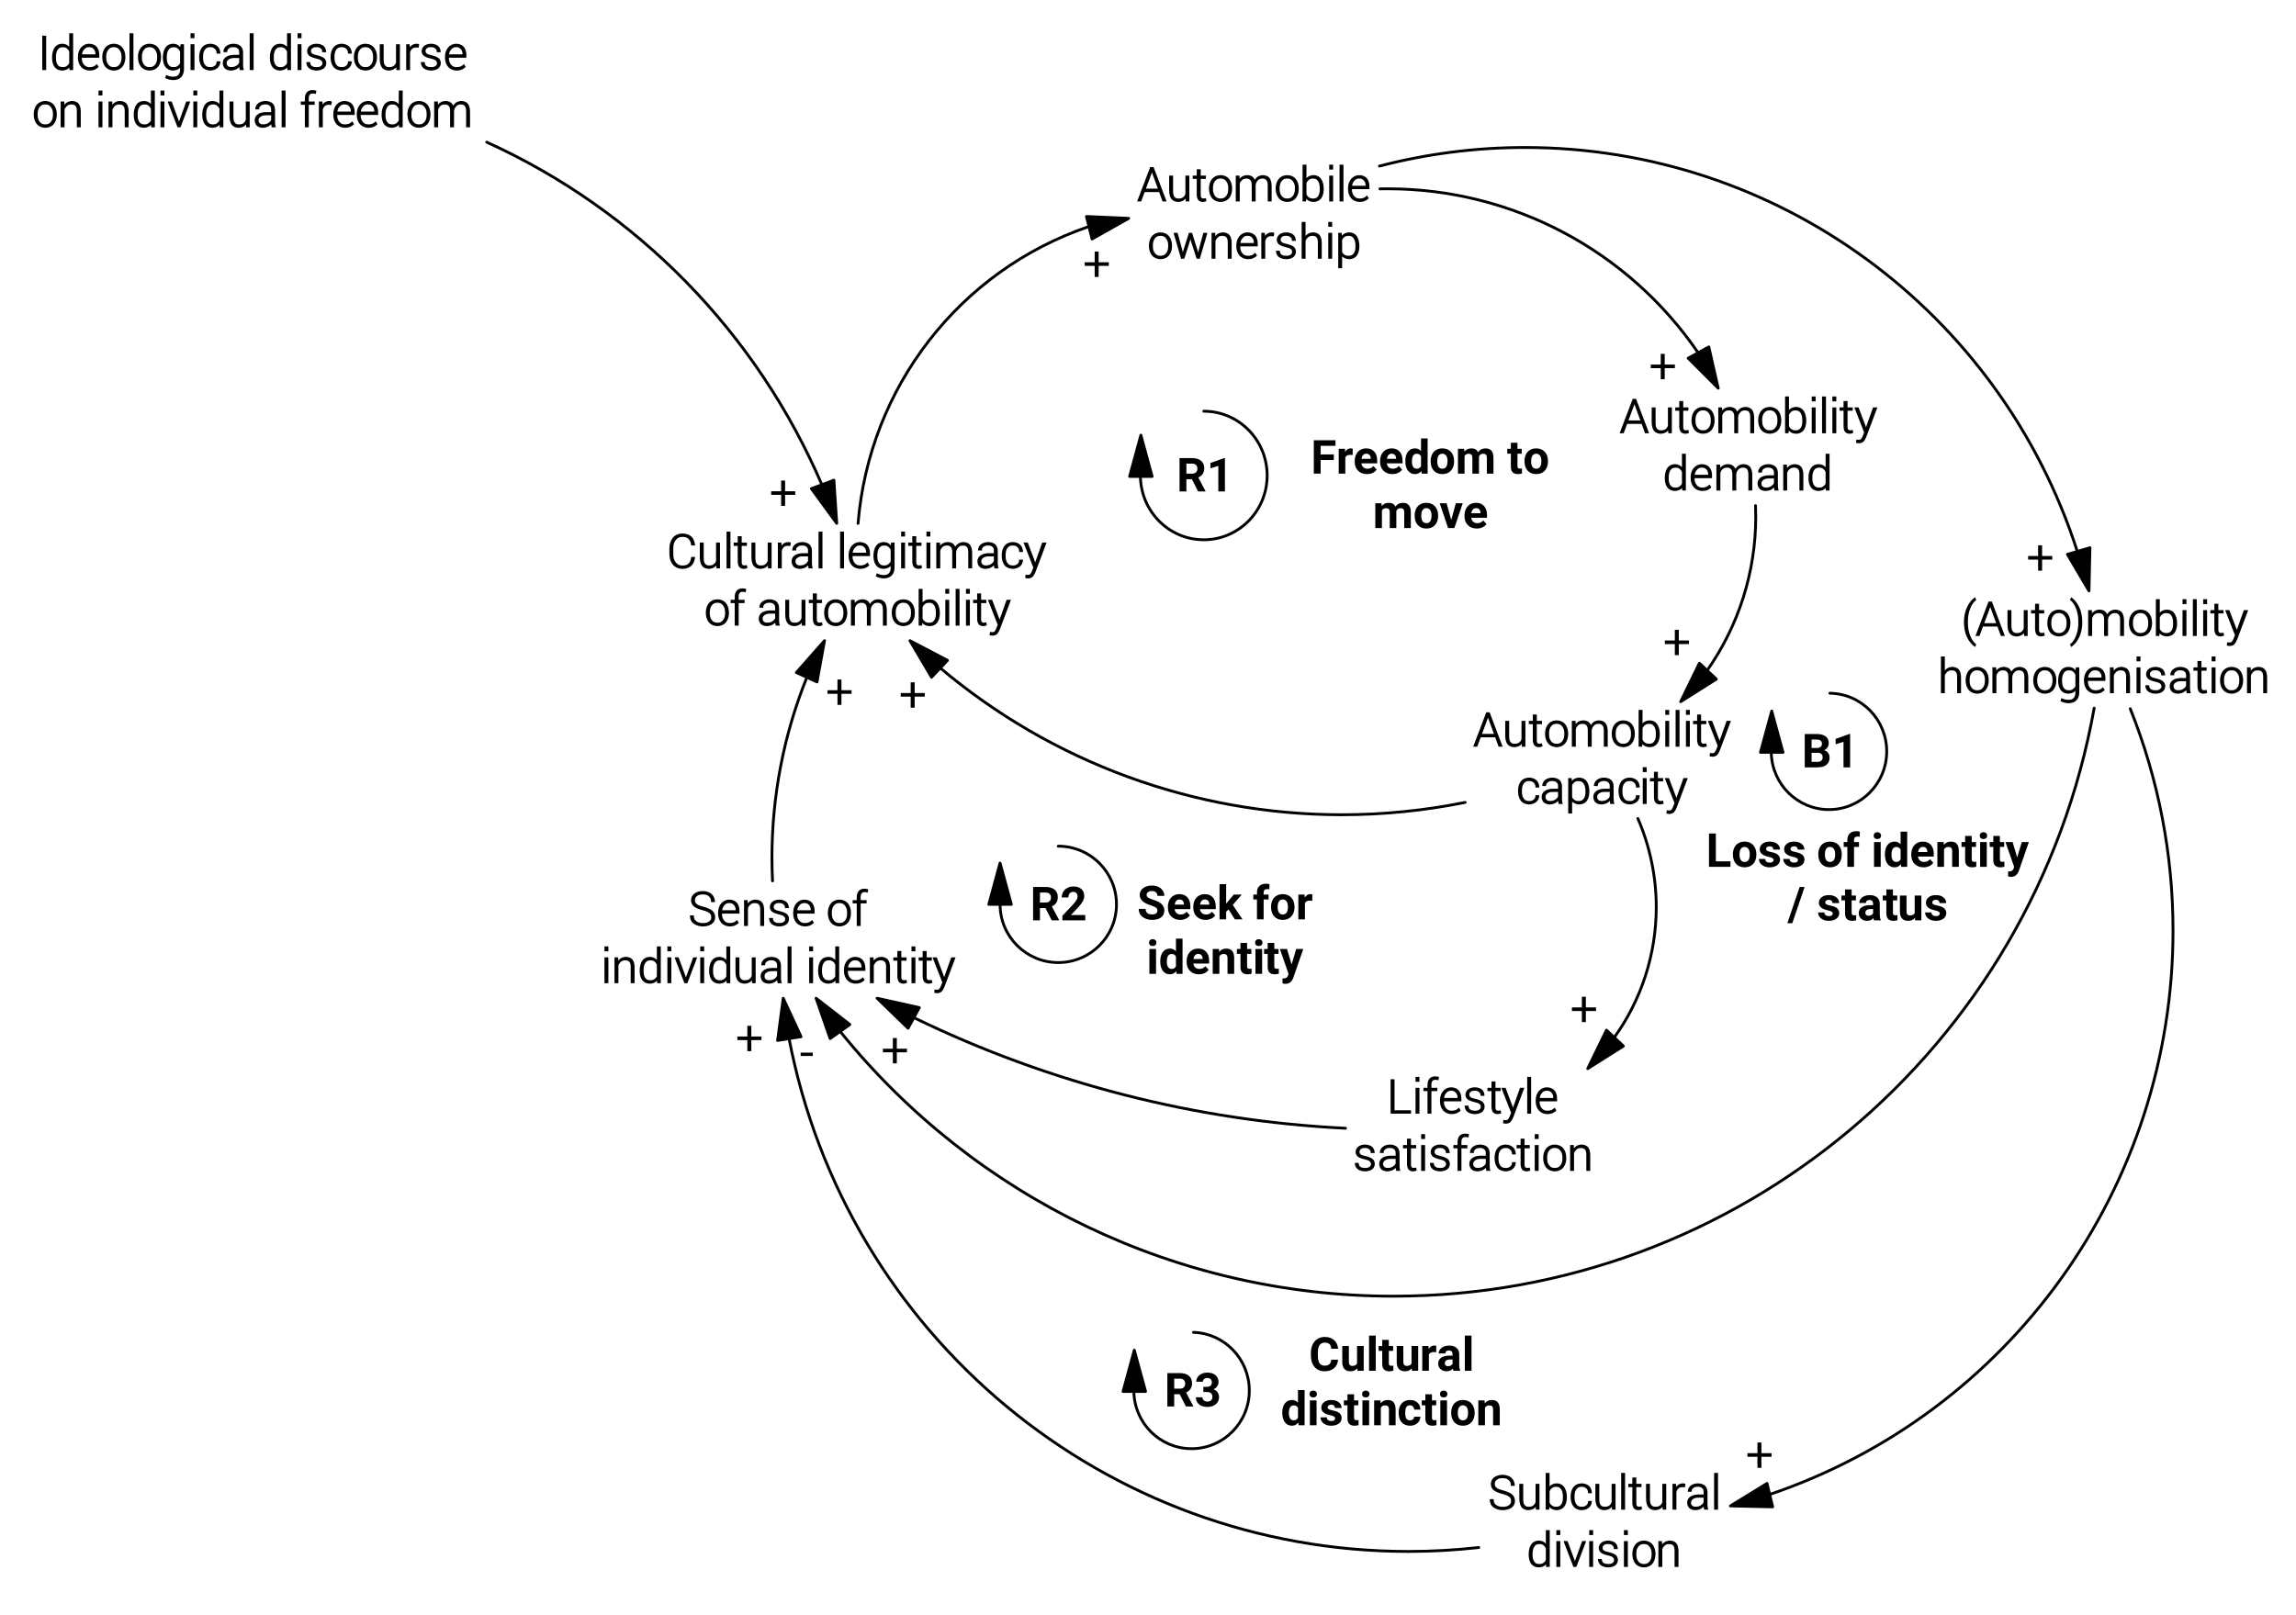 <?xml version="1.0" encoding="UTF-8"?>
<svg xmlns="http://www.w3.org/2000/svg" xmlns:xlink="http://www.w3.org/1999/xlink" width="587pt" height="413pt" viewBox="0 0 587 413" version="1.1">
<defs>
<g>
<symbol overflow="visible" id="glyph0-0">
<path style="stroke:none;" d=""/>
</symbol>
<symbol overflow="visible" id="glyph0-1">
<path style="stroke:none;" d="M 5.719 -2.406 L 1.922 -2.406 L 1.031 0 L 0 0 L 3.344 -8.797 L 4.203 -8.797 L 7.531 0 L 6.5 0 L 5.625 -2.406 Z M 2.047 -3.281 L 5.297 -3.281 L 3.641 -7.812 L 3.938 -7.812 L 2.25 -3.281 Z M 2.047 -3.281 "/>
</symbol>
<symbol overflow="visible" id="glyph0-2">
<path style="stroke:none;" d="M 5.078 -1.016 L 5.141 -1.016 C 4.969 -0.688 4.688 -0.406 4.359 -0.219 C 4.031 -0.031 3.516 0.109 3.047 0.125 C 2.359 0.109 1.719 -0.141 1.359 -0.594 C 0.984 -1.031 0.75 -1.828 0.75 -2.797 L 0.75 -6.609 L 1.75 -6.609 L 1.75 -2.797 C 1.75 -2 1.828 -1.531 2.094 -1.203 C 2.344 -0.875 2.625 -0.75 3.125 -0.75 C 3.672 -0.75 3.984 -0.828 4.297 -1.062 C 4.609 -1.297 4.781 -1.547 4.906 -1.969 L 4.906 -6.609 L 5.906 -6.609 L 5.906 0 L 5 0 L 4.938 -1.016 Z M 5.078 -1.016 "/>
</symbol>
<symbol overflow="visible" id="glyph0-3">
<path style="stroke:none;" d="M 2.094 -8.094 L 2.094 -6.609 L 3.422 -6.609 L 3.422 -5.766 L 2.094 -5.766 L 2.094 -1.766 C 2.094 -1.344 2.109 -1.156 2.25 -0.984 C 2.391 -0.812 2.469 -0.766 2.719 -0.766 C 2.812 -0.766 2.906 -0.766 2.984 -0.781 C 3.078 -0.781 3.172 -0.797 3.422 -0.844 L 3.562 -0.094 C 3.297 0.016 3.172 0.047 3.031 0.078 C 2.891 0.094 2.734 0.109 2.594 0.125 C 2.156 0.109 1.719 -0.062 1.484 -0.328 C 1.25 -0.609 1.078 -1.141 1.078 -1.766 L 1.078 -5.766 L 0.047 -5.766 L 0.047 -6.609 L 1.078 -6.609 L 1.078 -8.234 L 2.094 -8.234 Z M 2.094 -8.094 "/>
</symbol>
<symbol overflow="visible" id="glyph0-4">
<path style="stroke:none;" d="M 0.375 -3.406 C 0.375 -4.359 0.688 -5.219 1.188 -5.812 C 1.688 -6.391 2.469 -6.734 3.328 -6.734 C 4.203 -6.734 4.984 -6.391 5.484 -5.812 C 5.984 -5.219 6.281 -4.359 6.281 -3.406 L 6.281 -3.203 C 6.281 -2.25 5.984 -1.391 5.484 -0.797 C 4.984 -0.219 4.203 0.109 3.344 0.125 C 2.484 0.109 1.688 -0.219 1.188 -0.797 C 0.688 -1.391 0.375 -2.25 0.375 -3.203 Z M 1.391 -3.203 C 1.391 -2.453 1.516 -1.922 1.891 -1.438 C 2.25 -0.953 2.672 -0.75 3.344 -0.75 C 4.016 -0.75 4.422 -0.953 4.797 -1.438 C 5.156 -1.922 5.297 -2.453 5.297 -3.203 L 5.297 -3.406 C 5.297 -4.125 5.156 -4.656 4.781 -5.156 C 4.422 -5.656 4 -5.859 3.328 -5.859 C 2.656 -5.859 2.25 -5.656 1.875 -5.156 C 1.516 -4.656 1.391 -4.125 1.391 -3.406 Z M 1.391 -3.203 "/>
</symbol>
<symbol overflow="visible" id="glyph0-5">
<path style="stroke:none;" d="M 1.688 -6.469 L 1.734 -5.453 L 1.531 -5.516 C 1.703 -5.844 1.984 -6.141 2.328 -6.359 C 2.672 -6.578 3.188 -6.734 3.656 -6.734 C 4.156 -6.734 4.672 -6.578 4.984 -6.344 C 5.297 -6.125 5.562 -5.672 5.656 -5.328 L 5.469 -5.328 C 5.609 -5.625 5.938 -6.047 6.297 -6.312 C 6.656 -6.562 7.188 -6.734 7.688 -6.734 C 8.359 -6.734 8.969 -6.469 9.328 -6.062 C 9.688 -5.641 9.906 -4.875 9.906 -3.969 L 9.906 0 L 8.906 0 L 8.906 -3.969 C 8.906 -4.734 8.812 -5.156 8.562 -5.453 C 8.297 -5.75 8.031 -5.844 7.531 -5.844 C 6.969 -5.844 6.641 -5.688 6.312 -5.312 C 5.984 -4.938 5.859 -4.609 5.812 -4.125 L 5.812 0 L 4.812 0 L 4.812 -4.031 C 4.812 -4.75 4.734 -5.156 4.469 -5.453 C 4.203 -5.75 3.938 -5.844 3.438 -5.844 C 2.938 -5.844 2.641 -5.75 2.344 -5.469 C 2.047 -5.203 1.875 -4.938 1.75 -4.5 L 1.75 0 L 0.734 0 L 0.734 -6.609 L 1.672 -6.609 Z M 1.688 -6.469 "/>
</symbol>
<symbol overflow="visible" id="glyph0-6">
<path style="stroke:none;" d="M 6.188 -3.125 C 6.188 -2.156 5.922 -1.312 5.5 -0.75 C 5.078 -0.203 4.391 0.109 3.609 0.125 C 3.141 0.109 2.641 -0.016 2.312 -0.188 C 1.984 -0.375 1.719 -0.641 1.547 -0.906 L 1.734 -0.969 L 1.656 0 L 0.766 0 L 0.766 -9.406 L 1.766 -9.406 L 1.766 -5.609 L 1.578 -5.672 C 1.734 -5.953 2 -6.219 2.328 -6.406 C 2.656 -6.594 3.141 -6.734 3.609 -6.734 C 4.391 -6.734 5.078 -6.391 5.5 -5.797 C 5.922 -5.188 6.188 -4.281 6.188 -3.25 Z M 5.172 -3.25 C 5.172 -4.078 5.062 -4.641 4.766 -5.141 C 4.453 -5.641 4.094 -5.844 3.469 -5.844 C 2.969 -5.844 2.672 -5.766 2.391 -5.531 C 2.094 -5.297 1.922 -5.078 1.766 -4.688 L 1.766 -1.828 C 1.922 -1.453 2.109 -1.25 2.422 -1.031 C 2.719 -0.828 3 -0.75 3.484 -0.75 C 4.109 -0.75 4.469 -0.938 4.766 -1.391 C 5.062 -1.828 5.172 -2.344 5.172 -3.125 Z M 5.172 -3.25 "/>
</symbol>
<symbol overflow="visible" id="glyph0-7">
<path style="stroke:none;" d="M 1.719 0 L 0.859 0 L 0.859 -6.609 L 1.859 -6.609 L 1.859 0 Z M 1.719 -8.156 L 0.859 -8.156 L 0.859 -9.406 L 1.859 -9.406 L 1.859 -8.156 Z M 1.719 -8.156 "/>
</symbol>
<symbol overflow="visible" id="glyph0-8">
<path style="stroke:none;" d="M 1.719 0 L 0.859 0 L 0.859 -9.406 L 1.859 -9.406 L 1.859 0 Z M 1.719 0 "/>
</symbol>
<symbol overflow="visible" id="glyph0-9">
<path style="stroke:none;" d="M 2.875 -1.859 L 3.062 -1.203 L 2.859 -1.203 L 4.781 -6.609 L 5.891 -6.609 L 3.078 0.875 C 2.906 1.312 2.656 1.781 2.391 2.078 C 2.141 2.375 1.656 2.562 1.141 2.562 C 1.062 2.562 0.969 2.547 0.844 2.531 C 0.734 2.516 0.641 2.5 0.422 2.438 L 0.531 1.609 C 0.719 1.625 0.797 1.641 0.891 1.641 C 1 1.656 1.078 1.656 1.125 1.672 C 1.438 1.656 1.578 1.609 1.734 1.438 C 1.891 1.25 2 1.047 2.172 0.625 L 2.5 -0.219 L 0 -6.609 L 1.078 -6.609 Z M 2.875 -1.859 "/>
</symbol>
<symbol overflow="visible" id="glyph0-10">
<path style="stroke:none;" d="M 0.5 -3.25 C 0.5 -4.281 0.75 -5.188 1.172 -5.797 C 1.594 -6.391 2.297 -6.734 3.078 -6.734 C 3.531 -6.734 4.016 -6.594 4.328 -6.422 C 4.641 -6.234 4.906 -5.984 5.094 -5.703 L 4.891 -5.641 L 4.891 -9.406 L 5.891 -9.406 L 5.891 0 L 4.969 0 L 4.906 -0.938 L 5.109 -0.875 C 4.922 -0.609 4.672 -0.359 4.344 -0.188 C 4.016 -0.016 3.531 0.109 3.078 0.125 C 2.297 0.109 1.594 -0.203 1.172 -0.75 C 0.75 -1.312 0.5 -2.156 0.5 -3.125 Z M 1.5 -3.125 C 1.5 -2.344 1.609 -1.828 1.906 -1.391 C 2.203 -0.938 2.578 -0.75 3.203 -0.75 C 3.656 -0.75 3.938 -0.812 4.234 -1.016 C 4.531 -1.219 4.719 -1.422 4.891 -1.781 L 4.891 -4.75 C 4.719 -5.125 4.547 -5.328 4.266 -5.562 C 3.969 -5.781 3.688 -5.844 3.219 -5.844 C 2.578 -5.844 2.219 -5.641 1.906 -5.141 C 1.609 -4.641 1.5 -4.078 1.5 -3.25 Z M 1.5 -3.125 "/>
</symbol>
<symbol overflow="visible" id="glyph0-11">
<path style="stroke:none;" d="M 3.375 0.125 C 2.531 0.109 1.734 -0.219 1.219 -0.781 C 0.703 -1.359 0.391 -2.203 0.391 -3.125 L 0.391 -3.438 C 0.391 -4.359 0.688 -5.219 1.219 -5.812 C 1.734 -6.391 2.469 -6.734 3.219 -6.734 C 4.016 -6.734 4.734 -6.453 5.172 -5.969 C 5.609 -5.484 5.859 -4.719 5.859 -3.891 L 5.859 -3.156 L 1.391 -3.156 L 1.391 -3.125 C 1.391 -2.391 1.531 -1.891 1.922 -1.406 C 2.312 -0.938 2.719 -0.75 3.375 -0.75 C 3.75 -0.75 4.094 -0.797 4.391 -0.922 C 4.672 -1.031 4.844 -1.156 5.234 -1.531 L 5.688 -0.812 C 5.375 -0.484 4.984 -0.25 4.641 -0.094 C 4.297 0.047 3.875 0.109 3.375 0.125 Z M 3.219 -5.859 C 2.703 -5.859 2.359 -5.703 2.016 -5.312 C 1.656 -4.922 1.484 -4.5 1.438 -4.016 L 4.875 -4.016 L 4.875 -4.062 C 4.875 -4.625 4.766 -4.984 4.438 -5.359 C 4.125 -5.719 3.797 -5.859 3.219 -5.859 Z M 3.219 -5.859 "/>
</symbol>
<symbol overflow="visible" id="glyph0-12">
<path style="stroke:none;" d="M 4.781 -0.141 C 4.734 -0.359 4.703 -0.547 4.688 -0.688 C 4.672 -0.828 4.656 -0.984 4.656 -1.047 L 4.859 -0.984 C 4.672 -0.719 4.359 -0.453 3.969 -0.234 C 3.594 -0.031 3.047 0.109 2.562 0.125 C 1.922 0.109 1.344 -0.078 1 -0.406 C 0.672 -0.734 0.453 -1.266 0.453 -1.828 C 0.453 -2.422 0.75 -2.984 1.25 -3.328 C 1.75 -3.688 2.531 -3.891 3.406 -3.891 L 4.656 -3.891 L 4.656 -4.547 C 4.656 -5 4.562 -5.266 4.281 -5.516 C 3.984 -5.766 3.688 -5.859 3.156 -5.859 C 2.656 -5.859 2.344 -5.781 2.031 -5.531 C 1.719 -5.297 1.594 -5.078 1.594 -4.578 L 0.609 -4.594 C 0.609 -5.234 0.875 -5.766 1.328 -6.125 C 1.781 -6.5 2.469 -6.734 3.188 -6.734 C 3.891 -6.734 4.562 -6.516 4.984 -6.172 C 5.391 -5.812 5.656 -5.203 5.656 -4.531 L 5.656 -1.406 C 5.656 -1.188 5.672 -0.969 5.688 -0.766 C 5.719 -0.562 5.75 -0.344 5.859 0 L 4.812 0 Z M 2.641 -0.766 C 3.156 -0.766 3.5 -0.844 3.875 -1.078 C 4.266 -1.312 4.484 -1.531 4.656 -1.906 L 4.656 -3.078 L 3.406 -3.078 C 2.75 -3.078 2.344 -2.984 1.969 -2.719 C 1.594 -2.453 1.453 -2.203 1.453 -1.797 C 1.453 -1.453 1.516 -1.266 1.75 -1.047 C 1.984 -0.828 2.203 -0.766 2.641 -0.766 Z M 2.641 -0.766 "/>
</symbol>
<symbol overflow="visible" id="glyph0-13">
<path style="stroke:none;" d="M 1.719 -6.469 L 1.766 -5.391 L 1.562 -5.469 C 1.734 -5.797 2.016 -6.109 2.359 -6.344 C 2.703 -6.562 3.219 -6.734 3.688 -6.734 C 4.375 -6.734 5 -6.484 5.344 -6.094 C 5.703 -5.688 5.922 -4.953 5.922 -4.062 L 5.922 0 L 4.922 0 L 4.922 -4.062 C 4.922 -4.781 4.828 -5.188 4.578 -5.469 C 4.312 -5.75 4.031 -5.844 3.516 -5.844 C 3.047 -5.844 2.75 -5.75 2.438 -5.484 C 2.125 -5.203 1.938 -4.953 1.781 -4.531 L 1.781 0 L 0.781 0 L 0.781 -6.609 L 1.703 -6.609 Z M 1.719 -6.469 "/>
</symbol>
<symbol overflow="visible" id="glyph0-14">
<path style="stroke:none;" d="M 3.281 -0.75 C 3.75 -0.75 4.062 -0.828 4.391 -1.094 C 4.734 -1.344 4.859 -1.625 4.891 -2.234 L 5.859 -2.234 C 5.844 -1.484 5.547 -0.891 5.078 -0.5 C 4.609 -0.125 3.938 0.109 3.281 0.125 C 2.391 0.109 1.625 -0.219 1.156 -0.797 C 0.703 -1.375 0.422 -2.234 0.422 -3.188 L 0.422 -3.422 C 0.422 -4.375 0.703 -5.234 1.156 -5.812 C 1.625 -6.391 2.391 -6.734 3.266 -6.734 C 3.969 -6.734 4.656 -6.484 5.109 -6.078 C 5.562 -5.672 5.844 -5.031 5.859 -4.203 L 4.891 -4.203 C 4.875 -4.844 4.734 -5.156 4.406 -5.453 C 4.078 -5.75 3.766 -5.859 3.266 -5.859 C 2.578 -5.859 2.172 -5.656 1.859 -5.188 C 1.531 -4.703 1.422 -4.172 1.422 -3.422 L 1.422 -3.188 C 1.422 -2.422 1.531 -1.891 1.859 -1.422 C 2.172 -0.938 2.578 -0.75 3.281 -0.75 Z M 3.281 -0.75 "/>
</symbol>
<symbol overflow="visible" id="glyph0-15">
<path style="stroke:none;" d="M 6.172 -3.125 C 6.172 -2.156 5.922 -1.312 5.5 -0.75 C 5.078 -0.203 4.375 0.109 3.609 0.125 C 3.156 0.109 2.766 0.031 2.438 -0.125 C 2.109 -0.281 1.734 -0.562 1.578 -0.812 L 1.766 -0.875 L 1.766 2.438 L 0.766 2.438 L 0.766 -6.609 L 1.641 -6.609 L 1.734 -5.594 L 1.547 -5.688 C 1.719 -5.953 1.984 -6.219 2.312 -6.406 C 2.641 -6.594 3.141 -6.734 3.594 -6.734 C 4.375 -6.734 5.078 -6.391 5.5 -5.797 C 5.922 -5.203 6.172 -4.297 6.172 -3.25 Z M 5.172 -3.25 C 5.172 -4.078 5.062 -4.641 4.75 -5.141 C 4.438 -5.641 4.062 -5.844 3.438 -5.844 C 2.953 -5.844 2.672 -5.781 2.391 -5.562 C 2.094 -5.344 1.922 -5.141 1.766 -4.766 L 1.766 -1.734 C 1.938 -1.375 2.109 -1.188 2.422 -1 C 2.719 -0.797 2.984 -0.75 3.453 -0.75 C 4.078 -0.75 4.438 -0.938 4.75 -1.391 C 5.062 -1.828 5.172 -2.344 5.172 -3.125 Z M 5.172 -3.25 "/>
</symbol>
<symbol overflow="visible" id="glyph0-16">
<path style="stroke:none;" d="M 7.219 -2.797 C 7.125 -1.906 6.766 -1.125 6.234 -0.641 C 5.719 -0.156 4.891 0.125 3.984 0.125 C 3.016 0.125 2.141 -0.266 1.562 -0.938 C 0.984 -1.609 0.656 -2.594 0.656 -3.703 L 0.656 -5.094 C 0.656 -6.203 0.984 -7.188 1.562 -7.875 C 2.141 -8.547 3.016 -8.922 3.984 -8.922 C 4.906 -8.922 5.719 -8.656 6.25 -8.172 C 6.781 -7.703 7.125 -6.922 7.234 -5.875 L 6.234 -5.875 C 6.125 -6.734 5.938 -7.172 5.547 -7.547 C 5.156 -7.922 4.719 -8.062 3.984 -8.062 C 3.219 -8.062 2.719 -7.812 2.281 -7.25 C 1.828 -6.688 1.656 -6.031 1.656 -5.109 L 1.656 -3.703 C 1.656 -2.766 1.828 -2.109 2.281 -1.547 C 2.719 -0.984 3.219 -0.734 3.984 -0.734 C 4.719 -0.734 5.172 -0.875 5.562 -1.234 C 5.938 -1.594 6.125 -2.062 6.234 -2.922 L 7.234 -2.922 Z M 7.219 -2.797 "/>
</symbol>
<symbol overflow="visible" id="glyph0-17">
<path style="stroke:none;" d="M 3.844 -5.734 L 3.328 -5.766 C 2.875 -5.766 2.609 -5.688 2.328 -5.453 C 2.047 -5.203 1.906 -4.953 1.781 -4.516 L 1.781 0 L 0.781 0 L 0.781 -6.609 L 1.672 -6.609 L 1.781 -5.422 L 1.781 -5.484 L 1.562 -5.547 C 1.672 -5.781 1.969 -6.156 2.266 -6.375 C 2.562 -6.578 3.031 -6.734 3.469 -6.734 C 3.562 -6.734 3.641 -6.719 3.734 -6.703 C 3.812 -6.688 3.891 -6.688 4.094 -6.609 L 3.969 -5.719 Z M 3.844 -5.734 "/>
</symbol>
<symbol overflow="visible" id="glyph0-18">
<path style="stroke:none;" d=""/>
</symbol>
<symbol overflow="visible" id="glyph0-19">
<path style="stroke:none;" d="M 0.5 -3.25 C 0.5 -4.281 0.75 -5.188 1.188 -5.797 C 1.609 -6.391 2.312 -6.734 3.094 -6.734 C 3.562 -6.734 4.047 -6.594 4.359 -6.406 C 4.688 -6.203 4.953 -5.938 5.125 -5.641 L 4.938 -5.578 L 5.016 -6.609 L 5.906 -6.609 L 5.906 -0.219 C 5.906 0.609 5.625 1.359 5.188 1.812 C 4.734 2.281 4.016 2.547 3.188 2.562 C 2.859 2.547 2.531 2.516 2.188 2.438 C 1.844 2.359 1.547 2.25 1.094 2.047 L 1.344 1.25 C 1.719 1.422 2 1.516 2.281 1.594 C 2.547 1.656 2.844 1.688 3.172 1.688 C 3.797 1.688 4.172 1.547 4.484 1.203 C 4.781 0.844 4.906 0.422 4.906 -0.219 L 4.906 -0.906 L 5.094 -0.844 C 4.922 -0.594 4.656 -0.344 4.344 -0.172 C 4.016 -0.016 3.531 0.109 3.094 0.125 C 2.312 0.109 1.609 -0.203 1.188 -0.75 C 0.75 -1.312 0.5 -2.156 0.5 -3.125 Z M 1.5 -3.125 C 1.5 -2.344 1.609 -1.828 1.922 -1.391 C 2.219 -0.938 2.594 -0.75 3.219 -0.75 C 3.688 -0.75 3.953 -0.828 4.25 -1.031 C 4.547 -1.234 4.734 -1.438 4.906 -1.797 L 4.906 -4.734 C 4.734 -5.109 4.578 -5.312 4.281 -5.547 C 4 -5.766 3.719 -5.844 3.234 -5.844 C 2.609 -5.844 2.234 -5.641 1.922 -5.141 C 1.609 -4.641 1.5 -4.078 1.5 -3.25 Z M 1.5 -3.125 "/>
</symbol>
<symbol overflow="visible" id="glyph0-20">
<path style="stroke:none;" d="M 1.281 -0.141 L 1.281 -5.766 L 0.234 -5.766 L 0.234 -6.609 L 1.281 -6.609 L 1.281 -7.406 C 1.281 -8.047 1.484 -8.641 1.812 -8.984 C 2.109 -9.328 2.672 -9.531 3.25 -9.531 C 3.375 -9.531 3.516 -9.516 3.641 -9.5 C 3.781 -9.484 3.906 -9.453 4.219 -9.375 L 4.078 -8.531 C 3.859 -8.594 3.766 -8.609 3.672 -8.625 C 3.578 -8.641 3.453 -8.656 3.328 -8.656 C 2.938 -8.656 2.734 -8.578 2.531 -8.344 C 2.344 -8.094 2.281 -7.859 2.281 -7.406 L 2.281 -6.609 L 3.797 -6.609 L 3.797 -5.766 L 2.281 -5.766 L 2.281 0 L 1.281 0 Z M 1.281 -0.141 "/>
</symbol>
<symbol overflow="visible" id="glyph0-21">
<path style="stroke:none;" d="M 2.438 -2.188 L 2.656 -1.156 L 2.438 -1.156 L 2.719 -2.203 L 4.109 -6.609 L 4.922 -6.609 L 6.312 -2.188 L 6.594 -1.125 L 6.375 -1.125 L 6.609 -2.203 L 7.812 -6.609 L 8.844 -6.609 L 6.906 0 L 6.094 0 L 4.641 -4.469 L 4.391 -5.469 L 4.609 -5.469 L 4.359 -4.469 L 2.938 0 L 2.109 0 L 0.188 -6.609 L 1.219 -6.609 Z M 2.438 -2.188 "/>
</symbol>
<symbol overflow="visible" id="glyph0-22">
<path style="stroke:none;" d="M 4.578 -1.75 C 4.578 -2.047 4.5 -2.219 4.266 -2.438 C 4.016 -2.656 3.688 -2.797 3.031 -2.938 C 2.266 -3.109 1.594 -3.359 1.25 -3.625 C 0.891 -3.891 0.656 -4.359 0.656 -4.859 C 0.656 -5.359 0.906 -5.859 1.312 -6.188 C 1.719 -6.516 2.359 -6.734 3.047 -6.734 C 3.781 -6.734 4.453 -6.516 4.859 -6.172 C 5.281 -5.812 5.531 -5.266 5.531 -4.562 L 4.531 -4.562 C 4.531 -5.062 4.438 -5.266 4.141 -5.516 C 3.859 -5.766 3.562 -5.859 3.047 -5.859 C 2.531 -5.859 2.25 -5.797 2 -5.578 C 1.734 -5.359 1.656 -5.188 1.656 -4.891 C 1.656 -4.594 1.719 -4.438 1.938 -4.25 C 2.156 -4.062 2.484 -3.938 3.172 -3.797 C 3.938 -3.625 4.594 -3.359 4.969 -3.078 C 5.344 -2.781 5.562 -2.297 5.562 -1.781 C 5.562 -1.25 5.312 -0.719 4.891 -0.406 C 4.469 -0.078 3.797 0.109 3.078 0.125 C 2.297 0.109 1.578 -0.109 1.156 -0.469 C 0.719 -0.828 0.453 -1.375 0.453 -2.047 L 1.438 -2.047 C 1.484 -1.438 1.609 -1.203 1.953 -1 C 2.297 -0.797 2.609 -0.75 3.078 -0.75 C 3.594 -0.75 3.891 -0.812 4.188 -1.031 C 4.469 -1.25 4.578 -1.422 4.578 -1.75 Z M 4.578 -1.75 "/>
</symbol>
<symbol overflow="visible" id="glyph0-23">
<path style="stroke:none;" d="M 1.625 -5.484 L 1.578 -5.5 C 1.75 -5.828 2.031 -6.125 2.391 -6.359 C 2.734 -6.578 3.234 -6.734 3.703 -6.734 C 4.391 -6.734 5 -6.484 5.344 -6.078 C 5.703 -5.672 5.922 -4.938 5.922 -4.047 L 5.922 0 L 4.922 0 L 4.922 -4.062 C 4.922 -4.766 4.844 -5.172 4.578 -5.453 C 4.328 -5.75 4.047 -5.844 3.531 -5.844 C 3.062 -5.844 2.781 -5.766 2.469 -5.5 C 2.141 -5.234 1.953 -5 1.781 -4.578 L 1.781 0 L 0.781 0 L 0.781 -9.406 L 1.781 -9.406 L 1.781 -5.438 Z M 1.625 -5.484 "/>
</symbol>
<symbol overflow="visible" id="glyph0-24">
<path style="stroke:none;" d="M 1.969 0 L 1.125 0 L 1.125 -8.797 L 2.125 -8.797 L 2.125 0 Z M 1.969 0 "/>
</symbol>
<symbol overflow="visible" id="glyph0-25">
<path style="stroke:none;" d="M 2.875 -1.719 L 3.062 -1.078 L 2.844 -1.078 L 3.047 -1.734 L 4.812 -6.609 L 5.844 -6.609 L 3.328 0 L 2.578 0 L 0.047 -6.609 L 1.078 -6.609 Z M 2.875 -1.719 "/>
</symbol>
<symbol overflow="visible" id="glyph0-26">
<path style="stroke:none;" d="M 1.828 -0.859 L 6.188 -0.859 L 6.188 0 L 0.969 0 L 0.969 -8.797 L 1.969 -8.797 L 1.969 -0.859 Z M 1.828 -0.859 "/>
</symbol>
<symbol overflow="visible" id="glyph0-27">
<path style="stroke:none;" d="M 0.672 -3.578 C 0.672 -5.031 0.938 -6.312 1.484 -7.422 C 2.016 -8.531 2.672 -9.375 3.547 -9.906 L 3.797 -9.172 C 3.156 -8.719 2.719 -8.109 2.297 -7.094 C 1.875 -6.078 1.672 -4.922 1.672 -3.594 L 1.672 -3.484 C 1.672 -2.156 1.875 -1 2.297 0 C 2.719 1.016 3.156 1.641 3.797 2.125 L 3.547 2.828 C 2.672 2.281 2 1.438 1.469 0.359 C 0.938 -0.734 0.672 -2.016 0.672 -3.5 Z M 0.672 -3.578 "/>
</symbol>
<symbol overflow="visible" id="glyph0-28">
<path style="stroke:none;" d="M 3.062 -3.5 C 3.062 -2.016 2.797 -0.734 2.266 0.359 C 1.734 1.438 1.078 2.281 0.203 2.828 L -0.062 2.109 C 0.578 1.672 1.031 1.031 1.438 0.016 C 1.859 -1 2.062 -2.156 2.062 -3.484 L 2.062 -3.594 C 2.062 -4.906 1.859 -6.078 1.438 -7.109 C 1 -8.125 0.562 -8.75 -0.078 -9.203 L 0.188 -9.906 C 1.062 -9.375 1.719 -8.516 2.266 -7.406 C 2.797 -6.312 3.062 -5.031 3.062 -3.578 Z M 3.062 -3.5 "/>
</symbol>
<symbol overflow="visible" id="glyph0-29">
<path style="stroke:none;" d="M 5.844 -2.234 C 5.844 -2.703 5.719 -3 5.391 -3.281 C 5.047 -3.562 4.547 -3.781 3.656 -4.016 C 2.703 -4.25 1.891 -4.594 1.422 -4.969 C 0.953 -5.328 0.672 -5.938 0.672 -6.578 C 0.672 -7.25 0.984 -7.875 1.516 -8.281 C 2.047 -8.688 2.844 -8.922 3.703 -8.922 C 4.594 -8.922 5.406 -8.641 5.938 -8.156 C 6.469 -7.672 6.797 -6.969 6.797 -6.094 L 5.797 -6.094 C 5.797 -6.812 5.641 -7.203 5.25 -7.562 C 4.844 -7.922 4.406 -8.062 3.703 -8.062 C 3 -8.062 2.562 -7.953 2.188 -7.641 C 1.812 -7.344 1.672 -7.062 1.672 -6.594 C 1.672 -6.156 1.797 -5.891 2.141 -5.609 C 2.484 -5.328 3 -5.125 3.891 -4.906 C 4.828 -4.656 5.625 -4.312 6.094 -3.922 C 6.562 -3.516 6.844 -2.906 6.844 -2.234 C 6.844 -1.547 6.531 -0.906 5.984 -0.516 C 5.438 -0.125 4.625 0.125 3.734 0.125 C 2.859 0.125 2.016 -0.125 1.391 -0.562 C 0.75 -0.984 0.391 -1.719 0.391 -2.703 L 1.391 -2.703 C 1.391 -1.875 1.594 -1.484 2.078 -1.172 C 2.562 -0.859 3.047 -0.734 3.734 -0.734 C 4.422 -0.734 4.875 -0.844 5.281 -1.141 C 5.688 -1.438 5.844 -1.734 5.844 -2.234 Z M 5.844 -2.234 "/>
</symbol>
<symbol overflow="visible" id="glyph0-30">
<path style="stroke:none;" d="M 3.688 -4.609 L 6.438 -4.609 L 6.438 -3.688 L 3.844 -3.688 L 3.844 -0.859 L 2.828 -0.859 L 2.828 -3.688 L 0.281 -3.688 L 0.281 -4.609 L 2.828 -4.609 L 2.828 -7.344 L 3.844 -7.344 L 3.844 -4.609 Z M 3.688 -4.609 "/>
</symbol>
<symbol overflow="visible" id="glyph0-31">
<path style="stroke:none;" d="M 3.094 -3.469 L 0.141 -3.469 L 0.141 -4.328 L 3.234 -4.328 L 3.234 -3.469 Z M 3.094 -3.469 "/>
</symbol>
<symbol overflow="visible" id="glyph1-0">
<path style="stroke:none;" d="M 4.734 0 L 0.594 0 L 0.594 -8.531 L 4.734 -8.531 Z M 4.422 -0.5 L 4.422 -8.031 L 2.812 -4.266 Z M 0.906 -7.969 L 0.906 -0.562 L 2.469 -4.266 Z M 1.141 -0.312 L 4.156 -0.312 L 2.641 -3.875 Z M 2.641 -4.672 L 4.156 -8.219 L 1.141 -8.219 Z M 2.641 -4.672 "/>
</symbol>
<symbol overflow="visible" id="glyph1-1">
<path style="stroke:none;" d="M 3.922 -3.125 L 2.516 -3.125 L 2.516 0 L 0.766 0 L 0.766 -8.531 L 3.938 -8.531 C 4.938 -8.531 5.707 -8.305 6.25 -7.859 C 6.801 -7.41 7.078 -6.773 7.078 -5.953 C 7.078 -5.367 6.953 -4.883 6.703 -4.5 C 6.453 -4.113 6.07 -3.801 5.562 -3.562 L 7.406 -0.078 L 7.406 0 L 5.516 0 Z M 2.516 -4.547 L 3.938 -4.547 C 4.375 -4.547 4.711 -4.656 4.953 -4.875 C 5.203 -5.102 5.328 -5.414 5.328 -5.812 C 5.328 -6.219 5.211 -6.535 4.984 -6.766 C 4.754 -6.992 4.406 -7.109 3.938 -7.109 L 2.516 -7.109 Z M 2.516 -4.547 "/>
</symbol>
<symbol overflow="visible" id="glyph1-2">
<path style="stroke:none;" d="M 4.688 0 L 3 0 L 3 -6.531 L 0.984 -5.906 L 0.984 -7.281 L 4.516 -8.547 L 4.688 -8.547 Z M 4.688 0 "/>
</symbol>
<symbol overflow="visible" id="glyph1-3">
<path style="stroke:none;" d="M 5.891 -3.484 L 2.516 -3.484 L 2.516 0 L 0.766 0 L 0.766 -8.531 L 6.312 -8.531 L 6.312 -7.109 L 2.516 -7.109 L 2.516 -4.906 L 5.891 -4.906 Z M 5.891 -3.484 "/>
</symbol>
<symbol overflow="visible" id="glyph1-4">
<path style="stroke:none;" d="M 4.219 -4.75 C 3.988 -4.781 3.785 -4.797 3.609 -4.797 C 2.961 -4.797 2.539 -4.582 2.344 -4.156 L 2.344 0 L 0.656 0 L 0.656 -6.344 L 2.25 -6.344 L 2.297 -5.578 C 2.641 -6.16 3.109 -6.453 3.703 -6.453 C 3.891 -6.453 4.066 -6.426 4.234 -6.375 Z M 4.219 -4.75 "/>
</symbol>
<symbol overflow="visible" id="glyph1-5">
<path style="stroke:none;" d="M 3.562 0.125 C 2.633 0.125 1.879 -0.16 1.297 -0.734 C 0.711 -1.305 0.422 -2.066 0.422 -3.016 L 0.422 -3.188 C 0.422 -3.82 0.539 -4.391 0.781 -4.891 C 1.031 -5.391 1.379 -5.773 1.828 -6.047 C 2.285 -6.316 2.801 -6.453 3.375 -6.453 C 4.25 -6.453 4.93 -6.176 5.422 -5.625 C 5.922 -5.082 6.172 -4.312 6.172 -3.312 L 6.172 -2.625 L 2.141 -2.625 C 2.191 -2.207 2.352 -1.875 2.625 -1.625 C 2.906 -1.375 3.258 -1.25 3.688 -1.25 C 4.332 -1.25 4.836 -1.484 5.203 -1.953 L 6.047 -1.031 C 5.785 -0.664 5.438 -0.379 5 -0.172 C 4.57 0.023 4.094 0.125 3.562 0.125 Z M 3.375 -5.094 C 3.039 -5.094 2.77 -4.977 2.562 -4.75 C 2.352 -4.52 2.219 -4.195 2.156 -3.781 L 4.516 -3.781 L 4.516 -3.906 C 4.504 -4.281 4.398 -4.57 4.203 -4.781 C 4.016 -4.988 3.738 -5.094 3.375 -5.094 Z M 3.375 -5.094 "/>
</symbol>
<symbol overflow="visible" id="glyph1-6">
<path style="stroke:none;" d="M 0.391 -3.219 C 0.391 -4.207 0.609 -4.992 1.047 -5.578 C 1.492 -6.16 2.102 -6.453 2.875 -6.453 C 3.488 -6.453 4 -6.223 4.406 -5.766 L 4.406 -9 L 6.094 -9 L 6.094 0 L 4.578 0 L 4.484 -0.672 C 4.066 -0.141 3.523 0.125 2.859 0.125 C 2.109 0.125 1.508 -0.164 1.062 -0.75 C 0.613 -1.344 0.391 -2.164 0.391 -3.219 Z M 2.078 -3.094 C 2.078 -2.5 2.18 -2.039 2.391 -1.719 C 2.598 -1.406 2.898 -1.25 3.297 -1.25 C 3.816 -1.25 4.188 -1.473 4.406 -1.922 L 4.406 -4.422 C 4.188 -4.859 3.82 -5.078 3.312 -5.078 C 2.488 -5.078 2.078 -4.414 2.078 -3.094 Z M 2.078 -3.094 "/>
</symbol>
<symbol overflow="visible" id="glyph1-7">
<path style="stroke:none;" d="M 0.391 -3.234 C 0.391 -3.859 0.508 -4.414 0.75 -4.906 C 0.988 -5.406 1.336 -5.785 1.797 -6.047 C 2.254 -6.316 2.781 -6.453 3.375 -6.453 C 4.238 -6.453 4.938 -6.191 5.469 -5.672 C 6.008 -5.148 6.312 -4.441 6.375 -3.547 L 6.391 -3.109 C 6.391 -2.129 6.117 -1.344 5.578 -0.75 C 5.035 -0.164 4.305 0.125 3.391 0.125 C 2.473 0.125 1.742 -0.164 1.203 -0.75 C 0.66 -1.344 0.391 -2.145 0.391 -3.156 Z M 2.078 -3.109 C 2.078 -2.504 2.191 -2.039 2.422 -1.719 C 2.648 -1.406 2.973 -1.25 3.391 -1.25 C 3.805 -1.25 4.129 -1.406 4.359 -1.719 C 4.586 -2.031 4.703 -2.535 4.703 -3.234 C 4.703 -3.816 4.586 -4.27 4.359 -4.594 C 4.129 -4.926 3.801 -5.094 3.375 -5.094 C 2.969 -5.094 2.648 -4.93 2.422 -4.609 C 2.191 -4.285 2.078 -3.785 2.078 -3.109 Z M 2.078 -3.109 "/>
</symbol>
<symbol overflow="visible" id="glyph1-8">
<path style="stroke:none;" d="M 2.234 -6.344 L 2.297 -5.625 C 2.742 -6.176 3.348 -6.453 4.109 -6.453 C 4.93 -6.453 5.492 -6.129 5.797 -5.484 C 6.242 -6.129 6.879 -6.453 7.703 -6.453 C 8.391 -6.453 8.898 -6.25 9.234 -5.844 C 9.566 -5.445 9.734 -4.848 9.734 -4.047 L 9.734 0 L 8.047 0 L 8.047 -4.047 C 8.047 -4.398 7.973 -4.66 7.828 -4.828 C 7.691 -4.992 7.441 -5.078 7.078 -5.078 C 6.578 -5.078 6.227 -4.836 6.031 -4.359 L 6.031 0 L 4.344 0 L 4.344 -4.031 C 4.344 -4.406 4.27 -4.672 4.125 -4.828 C 3.977 -4.992 3.734 -5.078 3.391 -5.078 C 2.91 -5.078 2.562 -4.879 2.344 -4.484 L 2.344 0 L 0.656 0 L 0.656 -6.344 Z M 2.234 -6.344 "/>
</symbol>
<symbol overflow="visible" id="glyph1-9">
<path style="stroke:none;" d=""/>
</symbol>
<symbol overflow="visible" id="glyph1-10">
<path style="stroke:none;" d="M 2.672 -7.906 L 2.672 -6.344 L 3.766 -6.344 L 3.766 -5.094 L 2.672 -5.094 L 2.672 -1.938 C 2.672 -1.695 2.719 -1.523 2.812 -1.422 C 2.906 -1.328 3.078 -1.281 3.328 -1.281 C 3.516 -1.281 3.68 -1.289 3.828 -1.312 L 3.828 -0.031 C 3.492 0.07 3.148 0.125 2.797 0.125 C 1.609 0.125 1.004 -0.477 0.984 -1.688 L 0.984 -5.094 L 0.062 -5.094 L 0.062 -6.344 L 0.984 -6.344 L 0.984 -7.906 Z M 2.672 -7.906 "/>
</symbol>
<symbol overflow="visible" id="glyph1-11">
<path style="stroke:none;" d="M 3.031 -2.062 L 4.203 -6.344 L 5.969 -6.344 L 3.828 0 L 2.219 0 L 0.078 -6.344 L 1.844 -6.344 Z M 3.031 -2.062 "/>
</symbol>
<symbol overflow="visible" id="glyph1-12">
<path style="stroke:none;" d="M 6.422 0 L 0.578 0 L 0.578 -1.156 L 3.344 -4.109 C 3.719 -4.516 3.992 -4.875 4.172 -5.188 C 4.359 -5.5 4.453 -5.789 4.453 -6.062 C 4.453 -6.445 4.352 -6.742 4.156 -6.953 C 3.969 -7.172 3.695 -7.281 3.344 -7.281 C 2.957 -7.281 2.656 -7.148 2.438 -6.891 C 2.219 -6.629 2.109 -6.281 2.109 -5.844 L 0.406 -5.844 C 0.406 -6.363 0.531 -6.836 0.781 -7.266 C 1.031 -7.703 1.379 -8.039 1.828 -8.281 C 2.285 -8.531 2.801 -8.656 3.375 -8.656 C 4.25 -8.656 4.93 -8.441 5.422 -8.016 C 5.91 -7.598 6.156 -7.004 6.156 -6.234 C 6.156 -5.805 6.047 -5.375 5.828 -4.938 C 5.609 -4.5 5.234 -3.988 4.703 -3.406 L 2.766 -1.359 L 6.422 -1.359 Z M 6.422 0 "/>
</symbol>
<symbol overflow="visible" id="glyph1-13">
<path style="stroke:none;" d="M 2.297 -5.016 L 3.203 -5.016 C 3.629 -5.016 3.945 -5.117 4.156 -5.328 C 4.363 -5.547 4.469 -5.832 4.469 -6.188 C 4.469 -6.531 4.363 -6.797 4.156 -6.984 C 3.957 -7.18 3.676 -7.281 3.312 -7.281 C 2.988 -7.281 2.719 -7.191 2.5 -7.016 C 2.281 -6.836 2.172 -6.609 2.172 -6.328 L 0.484 -6.328 C 0.484 -6.766 0.602 -7.16 0.844 -7.516 C 1.082 -7.867 1.414 -8.145 1.844 -8.344 C 2.281 -8.551 2.758 -8.656 3.281 -8.656 C 4.176 -8.656 4.879 -8.438 5.391 -8 C 5.91 -7.57 6.172 -6.977 6.172 -6.219 C 6.172 -5.82 6.051 -5.457 5.812 -5.125 C 5.57 -4.801 5.258 -4.555 4.875 -4.391 C 5.352 -4.211 5.707 -3.953 5.938 -3.609 C 6.176 -3.266 6.297 -2.859 6.297 -2.391 C 6.297 -1.629 6.02 -1.02 5.469 -0.562 C 4.914 -0.102 4.188 0.125 3.281 0.125 C 2.426 0.125 1.727 -0.098 1.188 -0.547 C 0.645 -1.004 0.375 -1.602 0.375 -2.344 L 2.062 -2.344 C 2.062 -2.02 2.18 -1.754 2.422 -1.547 C 2.672 -1.348 2.969 -1.25 3.312 -1.25 C 3.719 -1.25 4.035 -1.352 4.266 -1.562 C 4.492 -1.781 4.609 -2.066 4.609 -2.422 C 4.609 -3.266 4.141 -3.688 3.203 -3.688 L 2.297 -3.688 Z M 2.297 -5.016 "/>
</symbol>
<symbol overflow="visible" id="glyph1-14">
<path style="stroke:none;" d="M 5.188 -2.234 C 5.188 -2.566 5.066 -2.82 4.828 -3 C 4.598 -3.176 4.176 -3.363 3.562 -3.562 C 2.957 -3.758 2.477 -3.957 2.125 -4.156 C 1.156 -4.676 0.672 -5.379 0.672 -6.266 C 0.672 -6.723 0.801 -7.133 1.062 -7.5 C 1.32 -7.863 1.691 -8.145 2.172 -8.344 C 2.66 -8.551 3.207 -8.656 3.812 -8.656 C 4.426 -8.656 4.969 -8.539 5.438 -8.312 C 5.914 -8.094 6.285 -7.781 6.547 -7.375 C 6.816 -6.977 6.953 -6.523 6.953 -6.016 L 5.188 -6.016 C 5.188 -6.398 5.062 -6.703 4.812 -6.922 C 4.57 -7.141 4.227 -7.25 3.781 -7.25 C 3.352 -7.25 3.02 -7.156 2.781 -6.969 C 2.539 -6.789 2.422 -6.555 2.422 -6.266 C 2.422 -5.984 2.562 -5.75 2.844 -5.562 C 3.125 -5.375 3.535 -5.195 4.078 -5.031 C 5.078 -4.727 5.805 -4.352 6.266 -3.906 C 6.723 -3.469 6.953 -2.914 6.953 -2.25 C 6.953 -1.508 6.672 -0.926 6.109 -0.5 C 5.555 -0.082 4.805 0.125 3.859 0.125 C 3.203 0.125 2.602 0.004 2.062 -0.234 C 1.52 -0.484 1.109 -0.816 0.828 -1.234 C 0.547 -1.648 0.406 -2.133 0.406 -2.688 L 2.172 -2.688 C 2.172 -1.738 2.734 -1.266 3.859 -1.266 C 4.273 -1.266 4.598 -1.348 4.828 -1.516 C 5.066 -1.691 5.188 -1.93 5.188 -2.234 Z M 5.188 -2.234 "/>
</symbol>
<symbol overflow="visible" id="glyph1-15">
<path style="stroke:none;" d="M 2.953 -2.547 L 2.344 -1.938 L 2.344 0 L 0.656 0 L 0.656 -9 L 2.344 -9 L 2.344 -4.016 L 2.672 -4.438 L 4.297 -6.344 L 6.328 -6.344 L 4.031 -3.703 L 6.531 0 L 4.578 0 Z M 2.953 -2.547 "/>
</symbol>
<symbol overflow="visible" id="glyph1-16">
<path style="stroke:none;" d="M 1.109 0 L 1.109 -5.094 L 0.172 -5.094 L 0.172 -6.344 L 1.109 -6.344 L 1.109 -6.875 C 1.109 -7.594 1.312 -8.145 1.719 -8.531 C 2.133 -8.926 2.707 -9.125 3.438 -9.125 C 3.676 -9.125 3.961 -9.082 4.297 -9 L 4.281 -7.688 C 4.145 -7.727 3.973 -7.75 3.766 -7.75 C 3.129 -7.75 2.812 -7.445 2.812 -6.844 L 2.812 -6.344 L 4.078 -6.344 L 4.078 -5.094 L 2.812 -5.094 L 2.812 0 Z M 1.109 0 "/>
</symbol>
<symbol overflow="visible" id="glyph1-17">
<path style="stroke:none;" d="M 2.438 0 L 0.734 0 L 0.734 -6.344 L 2.438 -6.344 Z M 0.641 -7.984 C 0.641 -8.234 0.723 -8.441 0.891 -8.609 C 1.066 -8.773 1.301 -8.859 1.594 -8.859 C 1.875 -8.859 2.098 -8.773 2.266 -8.609 C 2.441 -8.441 2.531 -8.234 2.531 -7.984 C 2.531 -7.723 2.441 -7.508 2.266 -7.344 C 2.098 -7.188 1.867 -7.109 1.578 -7.109 C 1.297 -7.109 1.066 -7.188 0.891 -7.344 C 0.723 -7.508 0.641 -7.723 0.641 -7.984 Z M 0.641 -7.984 "/>
</symbol>
<symbol overflow="visible" id="glyph1-18">
<path style="stroke:none;" d="M 2.203 -6.344 L 2.266 -5.609 C 2.711 -6.172 3.316 -6.453 4.078 -6.453 C 4.754 -6.453 5.254 -6.254 5.578 -5.859 C 5.91 -5.473 6.082 -4.883 6.094 -4.094 L 6.094 0 L 4.391 0 L 4.391 -4.062 C 4.391 -4.414 4.312 -4.672 4.156 -4.828 C 4 -4.992 3.738 -5.078 3.375 -5.078 C 2.906 -5.078 2.551 -4.875 2.312 -4.469 L 2.312 0 L 0.609 0 L 0.609 -6.344 Z M 2.203 -6.344 "/>
</symbol>
<symbol overflow="visible" id="glyph1-19">
<path style="stroke:none;" d="M 3.016 -2.391 L 4.188 -6.344 L 6 -6.344 L 3.453 0.984 L 3.312 1.312 C 2.938 2.145 2.312 2.562 1.438 2.562 C 1.195 2.562 0.945 2.523 0.688 2.453 L 0.688 1.172 L 0.953 1.172 C 1.273 1.172 1.516 1.117 1.672 1.016 C 1.828 0.922 1.953 0.766 2.047 0.547 L 2.234 0.016 L 0.016 -6.344 L 1.844 -6.344 Z M 3.016 -2.391 "/>
</symbol>
<symbol overflow="visible" id="glyph1-20">
<path style="stroke:none;" d="M 7.453 -2.844 C 7.391 -1.926 7.051 -1.203 6.438 -0.672 C 5.832 -0.141 5.031 0.125 4.031 0.125 C 2.938 0.125 2.07 -0.242 1.438 -0.984 C 0.812 -1.723 0.5 -2.734 0.5 -4.016 L 0.5 -4.547 C 0.5 -5.359 0.645 -6.078 0.938 -6.703 C 1.227 -7.328 1.641 -7.805 2.172 -8.141 C 2.711 -8.484 3.336 -8.656 4.047 -8.656 C 5.035 -8.656 5.828 -8.391 6.422 -7.859 C 7.023 -7.328 7.375 -6.586 7.469 -5.641 L 5.719 -5.641 C 5.676 -6.191 5.52 -6.586 5.25 -6.828 C 4.988 -7.078 4.586 -7.203 4.047 -7.203 C 3.461 -7.203 3.023 -6.992 2.734 -6.578 C 2.441 -6.16 2.289 -5.508 2.281 -4.625 L 2.281 -3.984 C 2.281 -3.055 2.422 -2.379 2.703 -1.953 C 2.984 -1.523 3.426 -1.312 4.031 -1.312 C 4.57 -1.312 4.973 -1.438 5.234 -1.688 C 5.504 -1.938 5.66 -2.32 5.703 -2.844 Z M 7.453 -2.844 "/>
</symbol>
<symbol overflow="visible" id="glyph1-21">
<path style="stroke:none;" d="M 4.453 -0.641 C 4.035 -0.129 3.457 0.125 2.719 0.125 C 2.031 0.125 1.508 -0.07 1.156 -0.469 C 0.801 -0.863 0.617 -1.438 0.609 -2.188 L 0.609 -6.344 L 2.297 -6.344 L 2.297 -2.25 C 2.297 -1.582 2.598 -1.25 3.203 -1.25 C 3.773 -1.25 4.172 -1.453 4.391 -1.859 L 4.391 -6.344 L 6.094 -6.344 L 6.094 0 L 4.5 0 Z M 4.453 -0.641 "/>
</symbol>
<symbol overflow="visible" id="glyph1-22">
<path style="stroke:none;" d="M 2.438 0 L 0.734 0 L 0.734 -9 L 2.438 -9 Z M 2.438 0 "/>
</symbol>
<symbol overflow="visible" id="glyph1-23">
<path style="stroke:none;" d="M 4.328 0 C 4.242 -0.156 4.188 -0.344 4.156 -0.562 C 3.75 -0.102 3.219 0.125 2.562 0.125 C 1.938 0.125 1.422 -0.055 1.016 -0.422 C 0.609 -0.785 0.406 -1.238 0.406 -1.781 C 0.406 -2.457 0.648 -2.973 1.141 -3.328 C 1.641 -3.691 2.363 -3.875 3.312 -3.875 L 4.078 -3.875 L 4.078 -4.234 C 4.078 -4.523 4.004 -4.758 3.859 -4.938 C 3.711 -5.113 3.473 -5.203 3.141 -5.203 C 2.859 -5.203 2.633 -5.133 2.469 -5 C 2.312 -4.863 2.234 -4.676 2.234 -4.438 L 0.547 -4.438 C 0.547 -4.801 0.656 -5.141 0.875 -5.453 C 1.102 -5.766 1.426 -6.008 1.844 -6.188 C 2.258 -6.363 2.723 -6.453 3.234 -6.453 C 4.016 -6.453 4.633 -6.254 5.094 -5.859 C 5.551 -5.473 5.781 -4.926 5.781 -4.219 L 5.781 -1.469 C 5.789 -0.863 5.875 -0.406 6.031 -0.094 L 6.031 0 Z M 2.922 -1.172 C 3.172 -1.172 3.398 -1.227 3.609 -1.344 C 3.828 -1.457 3.984 -1.609 4.078 -1.797 L 4.078 -2.891 L 3.453 -2.891 C 2.609 -2.891 2.156 -2.594 2.094 -2 L 2.094 -1.906 C 2.094 -1.695 2.164 -1.52 2.312 -1.375 C 2.457 -1.238 2.66 -1.172 2.922 -1.172 Z M 2.922 -1.172 "/>
</symbol>
<symbol overflow="visible" id="glyph1-24">
<path style="stroke:none;" d="M 4.078 -1.75 C 4.078 -1.957 3.973 -2.117 3.766 -2.234 C 3.566 -2.359 3.242 -2.469 2.797 -2.562 C 1.285 -2.875 0.531 -3.516 0.531 -4.484 C 0.531 -5.047 0.758 -5.516 1.219 -5.891 C 1.688 -6.266 2.301 -6.453 3.062 -6.453 C 3.863 -6.453 4.504 -6.266 4.984 -5.891 C 5.473 -5.516 5.719 -5.02 5.719 -4.406 L 4.016 -4.406 C 4.016 -4.656 3.938 -4.859 3.781 -5.016 C 3.625 -5.172 3.379 -5.25 3.047 -5.25 C 2.766 -5.25 2.547 -5.18 2.391 -5.047 C 2.234 -4.922 2.156 -4.758 2.156 -4.562 C 2.156 -4.375 2.242 -4.223 2.422 -4.109 C 2.598 -3.992 2.895 -3.895 3.312 -3.812 C 3.738 -3.727 4.098 -3.633 4.391 -3.531 C 5.285 -3.195 5.734 -2.629 5.734 -1.828 C 5.734 -1.242 5.484 -0.77 4.984 -0.406 C 4.492 -0.051 3.852 0.125 3.062 0.125 C 2.531 0.125 2.055 0.031 1.641 -0.156 C 1.234 -0.352 0.91 -0.613 0.672 -0.938 C 0.441 -1.27 0.328 -1.629 0.328 -2.016 L 1.938 -2.016 C 1.945 -1.711 2.055 -1.477 2.266 -1.312 C 2.473 -1.156 2.75 -1.078 3.094 -1.078 C 3.426 -1.078 3.672 -1.141 3.828 -1.266 C 3.992 -1.391 4.078 -1.551 4.078 -1.75 Z M 4.078 -1.75 "/>
</symbol>
<symbol overflow="visible" id="glyph1-25">
<path style="stroke:none;" d="M 3.281 -1.25 C 3.594 -1.25 3.848 -1.332 4.047 -1.5 C 4.242 -1.676 4.348 -1.906 4.359 -2.188 L 5.938 -2.188 C 5.938 -1.758 5.82 -1.363 5.594 -1 C 5.363 -0.645 5.047 -0.367 4.641 -0.172 C 4.242 0.023 3.801 0.125 3.312 0.125 C 2.406 0.125 1.691 -0.16 1.172 -0.734 C 0.648 -1.316 0.391 -2.117 0.391 -3.141 L 0.391 -3.25 C 0.391 -4.227 0.648 -5.004 1.172 -5.578 C 1.691 -6.16 2.406 -6.453 3.312 -6.453 C 4.102 -6.453 4.738 -6.227 5.219 -5.781 C 5.695 -5.332 5.938 -4.734 5.938 -3.984 L 4.359 -3.984 C 4.348 -4.305 4.242 -4.57 4.047 -4.781 C 3.848 -4.988 3.594 -5.094 3.281 -5.094 C 2.883 -5.094 2.582 -4.945 2.375 -4.656 C 2.176 -4.363 2.078 -3.898 2.078 -3.266 L 2.078 -3.078 C 2.078 -2.43 2.176 -1.961 2.375 -1.672 C 2.57 -1.391 2.875 -1.25 3.281 -1.25 Z M 3.281 -1.25 "/>
</symbol>
<symbol overflow="visible" id="glyph1-26">
<path style="stroke:none;" d="M 0.766 0 L 0.766 -8.531 L 3.75 -8.531 C 4.781 -8.531 5.562 -8.332 6.094 -7.938 C 6.633 -7.539 6.906 -6.957 6.906 -6.188 C 6.906 -5.77 6.797 -5.398 6.578 -5.078 C 6.367 -4.766 6.07 -4.535 5.688 -4.391 C 6.125 -4.273 6.469 -4.051 6.719 -3.719 C 6.977 -3.395 7.109 -2.992 7.109 -2.516 C 7.109 -1.691 6.844 -1.066 6.312 -0.641 C 5.789 -0.223 5.047 -0.008 4.078 0 Z M 2.516 -3.719 L 2.516 -1.406 L 4.031 -1.406 C 4.438 -1.406 4.754 -1.504 4.984 -1.703 C 5.223 -1.898 5.344 -2.176 5.344 -2.531 C 5.344 -3.312 4.938 -3.707 4.125 -3.719 Z M 2.516 -4.953 L 3.828 -4.953 C 4.711 -4.973 5.156 -5.328 5.156 -6.016 C 5.156 -6.398 5.039 -6.676 4.812 -6.844 C 4.594 -7.02 4.238 -7.109 3.75 -7.109 L 2.516 -7.109 Z M 2.516 -4.953 "/>
</symbol>
<symbol overflow="visible" id="glyph1-27">
<path style="stroke:none;" d="M 2.516 -1.406 L 6.25 -1.406 L 6.25 0 L 0.766 0 L 0.766 -8.531 L 2.516 -8.531 Z M 2.516 -1.406 "/>
</symbol>
<symbol overflow="visible" id="glyph1-28">
<path style="stroke:none;" d="M 1.188 0.734 L -0.078 0.734 L 3.062 -8.531 L 4.328 -8.531 Z M 1.188 0.734 "/>
</symbol>
</g>
</defs>
<g id="surface1">
<g style="fill:rgb(0%,0%,0%);fill-opacity:1;">
  <use xlink:href="#glyph0-1" x="414.08" y="110.8"/>
</g>
<g style="fill:rgb(0%,0%,0%);fill-opacity:1;">
  <use xlink:href="#glyph0-2" x="421.522" y="110.8"/>
</g>
<g style="fill:rgb(0%,0%,0%);fill-opacity:1;">
  <use xlink:href="#glyph0-3" x="428.246" y="110.8"/>
</g>
<g style="fill:rgb(0%,0%,0%);fill-opacity:1;">
  <use xlink:href="#glyph0-4" x="432.081" y="110.8"/>
</g>
<g style="fill:rgb(0%,0%,0%);fill-opacity:1;">
  <use xlink:href="#glyph0-5" x="438.566" y="110.8"/>
</g>
<g style="fill:rgb(0%,0%,0%);fill-opacity:1;">
  <use xlink:href="#glyph0-4" x="449.123" y="110.8"/>
</g>
<g style="fill:rgb(0%,0%,0%);fill-opacity:1;">
  <use xlink:href="#glyph0-6" x="455.607" y="110.8"/>
</g>
<g style="fill:rgb(0%,0%,0%);fill-opacity:1;">
  <use xlink:href="#glyph0-7" x="462.331" y="110.8"/>
</g>
<g style="fill:rgb(0%,0%,0%);fill-opacity:1;">
  <use xlink:href="#glyph0-8" x="464.971" y="110.8"/>
</g>
<g style="fill:rgb(0%,0%,0%);fill-opacity:1;">
  <use xlink:href="#glyph0-7" x="467.61" y="110.8"/>
</g>
<g style="fill:rgb(0%,0%,0%);fill-opacity:1;">
  <use xlink:href="#glyph0-3" x="470.25" y="110.8"/>
</g>
<g style="fill:rgb(0%,0%,0%);fill-opacity:1;">
  <use xlink:href="#glyph0-9" x="474.085" y="110.8"/>
</g>
<g style="fill:rgb(0%,0%,0%);fill-opacity:1;">
  <use xlink:href="#glyph0-10" x="425.12" y="125.44"/>
</g>
<g style="fill:rgb(0%,0%,0%);fill-opacity:1;">
  <use xlink:href="#glyph0-11" x="431.845" y="125.44"/>
</g>
<g style="fill:rgb(0%,0%,0%);fill-opacity:1;">
  <use xlink:href="#glyph0-5" x="438.083" y="125.44"/>
</g>
<g style="fill:rgb(0%,0%,0%);fill-opacity:1;">
  <use xlink:href="#glyph0-12" x="448.88" y="125.44"/>
</g>
<g style="fill:rgb(0%,0%,0%);fill-opacity:1;">
  <use xlink:href="#glyph0-13" x="455.125" y="125.44"/>
</g>
<g style="fill:rgb(0%,0%,0%);fill-opacity:1;">
  <use xlink:href="#glyph0-10" x="461.85" y="125.44"/>
</g>
<g style="fill:rgb(0%,0%,0%);fill-opacity:1;">
  <use xlink:href="#glyph0-1" x="376.64" y="190.96"/>
</g>
<g style="fill:rgb(0%,0%,0%);fill-opacity:1;">
  <use xlink:href="#glyph0-2" x="384.082" y="190.96"/>
</g>
<g style="fill:rgb(0%,0%,0%);fill-opacity:1;">
  <use xlink:href="#glyph0-3" x="390.806" y="190.96"/>
</g>
<g style="fill:rgb(0%,0%,0%);fill-opacity:1;">
  <use xlink:href="#glyph0-4" x="394.641" y="190.96"/>
</g>
<g style="fill:rgb(0%,0%,0%);fill-opacity:1;">
  <use xlink:href="#glyph0-5" x="401.126" y="190.96"/>
</g>
<g style="fill:rgb(0%,0%,0%);fill-opacity:1;">
  <use xlink:href="#glyph0-4" x="411.683" y="190.96"/>
</g>
<g style="fill:rgb(0%,0%,0%);fill-opacity:1;">
  <use xlink:href="#glyph0-6" x="418.167" y="190.96"/>
</g>
<g style="fill:rgb(0%,0%,0%);fill-opacity:1;">
  <use xlink:href="#glyph0-7" x="424.891" y="190.96"/>
</g>
<g style="fill:rgb(0%,0%,0%);fill-opacity:1;">
  <use xlink:href="#glyph0-8" x="427.531" y="190.96"/>
</g>
<g style="fill:rgb(0%,0%,0%);fill-opacity:1;">
  <use xlink:href="#glyph0-7" x="430.17" y="190.96"/>
</g>
<g style="fill:rgb(0%,0%,0%);fill-opacity:1;">
  <use xlink:href="#glyph0-3" x="432.81" y="190.96"/>
</g>
<g style="fill:rgb(0%,0%,0%);fill-opacity:1;">
  <use xlink:href="#glyph0-9" x="436.645" y="190.96"/>
</g>
<g style="fill:rgb(0%,0%,0%);fill-opacity:1;">
  <use xlink:href="#glyph0-14" x="387.68" y="205.6"/>
</g>
<g style="fill:rgb(0%,0%,0%);fill-opacity:1;">
  <use xlink:href="#glyph0-12" x="393.68" y="205.6"/>
</g>
<g style="fill:rgb(0%,0%,0%);fill-opacity:1;">
  <use xlink:href="#glyph0-15" x="400.164" y="205.6"/>
</g>
<g style="fill:rgb(0%,0%,0%);fill-opacity:1;">
  <use xlink:href="#glyph0-12" x="406.889" y="205.6"/>
</g>
<g style="fill:rgb(0%,0%,0%);fill-opacity:1;">
  <use xlink:href="#glyph0-14" x="413.374" y="205.6"/>
</g>
<g style="fill:rgb(0%,0%,0%);fill-opacity:1;">
  <use xlink:href="#glyph0-7" x="419.133" y="205.6"/>
</g>
<g style="fill:rgb(0%,0%,0%);fill-opacity:1;">
  <use xlink:href="#glyph0-3" x="421.772" y="205.6"/>
</g>
<g style="fill:rgb(0%,0%,0%);fill-opacity:1;">
  <use xlink:href="#glyph0-9" x="425.608" y="205.6"/>
</g>
<g style="fill:rgb(0%,0%,0%);fill-opacity:1;">
  <use xlink:href="#glyph0-16" x="170.48" y="145.36"/>
</g>
<g style="fill:rgb(0%,0%,0%);fill-opacity:1;">
  <use xlink:href="#glyph0-2" x="178.166" y="145.36"/>
</g>
<g style="fill:rgb(0%,0%,0%);fill-opacity:1;">
  <use xlink:href="#glyph0-8" x="184.89" y="145.36"/>
</g>
<g style="fill:rgb(0%,0%,0%);fill-opacity:1;">
  <use xlink:href="#glyph0-3" x="187.529" y="145.36"/>
</g>
<g style="fill:rgb(0%,0%,0%);fill-opacity:1;">
  <use xlink:href="#glyph0-2" x="191.365" y="145.36"/>
</g>
<g style="fill:rgb(0%,0%,0%);fill-opacity:1;">
  <use xlink:href="#glyph0-17" x="198.089" y="145.36"/>
</g>
<g style="fill:rgb(0%,0%,0%);fill-opacity:1;">
  <use xlink:href="#glyph0-12" x="201.925" y="145.36"/>
</g>
<g style="fill:rgb(0%,0%,0%);fill-opacity:1;">
  <use xlink:href="#glyph0-8" x="208.41" y="145.36"/>
</g>
<g style="fill:rgb(0%,0%,0%);fill-opacity:1;">
  <use xlink:href="#glyph0-18" x="211.049" y="145.36"/>
</g>
<g style="fill:rgb(0%,0%,0%);fill-opacity:1;">
  <use xlink:href="#glyph0-8" x="213.927" y="145.36"/>
</g>
<g style="fill:rgb(0%,0%,0%);fill-opacity:1;">
  <use xlink:href="#glyph0-11" x="216.567" y="145.36"/>
</g>
<g style="fill:rgb(0%,0%,0%);fill-opacity:1;">
  <use xlink:href="#glyph0-19" x="222.805" y="145.36"/>
</g>
<g style="fill:rgb(0%,0%,0%);fill-opacity:1;">
  <use xlink:href="#glyph0-7" x="229.524" y="145.36"/>
</g>
<g style="fill:rgb(0%,0%,0%);fill-opacity:1;">
  <use xlink:href="#glyph0-3" x="232.163" y="145.36"/>
</g>
<g style="fill:rgb(0%,0%,0%);fill-opacity:1;">
  <use xlink:href="#glyph0-7" x="235.998" y="145.36"/>
</g>
<g style="fill:rgb(0%,0%,0%);fill-opacity:1;">
  <use xlink:href="#glyph0-5" x="238.638" y="145.36"/>
</g>
<g style="fill:rgb(0%,0%,0%);fill-opacity:1;">
  <use xlink:href="#glyph0-12" x="249.435" y="145.36"/>
</g>
<g style="fill:rgb(0%,0%,0%);fill-opacity:1;">
  <use xlink:href="#glyph0-14" x="255.68" y="145.36"/>
</g>
<g style="fill:rgb(0%,0%,0%);fill-opacity:1;">
  <use xlink:href="#glyph0-9" x="261.679" y="145.36"/>
</g>
<g style="fill:rgb(0%,0%,0%);fill-opacity:1;">
  <use xlink:href="#glyph0-4" x="180.08" y="160"/>
</g>
<g style="fill:rgb(0%,0%,0%);fill-opacity:1;">
  <use xlink:href="#glyph0-20" x="186.565" y="160"/>
</g>
<g style="fill:rgb(0%,0%,0%);fill-opacity:1;">
  <use xlink:href="#glyph0-12" x="193.527" y="160"/>
</g>
<g style="fill:rgb(0%,0%,0%);fill-opacity:1;">
  <use xlink:href="#glyph0-2" x="200.012" y="160"/>
</g>
<g style="fill:rgb(0%,0%,0%);fill-opacity:1;">
  <use xlink:href="#glyph0-3" x="206.736" y="160"/>
</g>
<g style="fill:rgb(0%,0%,0%);fill-opacity:1;">
  <use xlink:href="#glyph0-4" x="210.332" y="160"/>
</g>
<g style="fill:rgb(0%,0%,0%);fill-opacity:1;">
  <use xlink:href="#glyph0-5" x="216.816" y="160"/>
</g>
<g style="fill:rgb(0%,0%,0%);fill-opacity:1;">
  <use xlink:href="#glyph0-4" x="227.613" y="160"/>
</g>
<g style="fill:rgb(0%,0%,0%);fill-opacity:1;">
  <use xlink:href="#glyph0-6" x="234.098" y="160"/>
</g>
<g style="fill:rgb(0%,0%,0%);fill-opacity:1;">
  <use xlink:href="#glyph0-7" x="240.822" y="160"/>
</g>
<g style="fill:rgb(0%,0%,0%);fill-opacity:1;">
  <use xlink:href="#glyph0-8" x="243.461" y="160"/>
</g>
<g style="fill:rgb(0%,0%,0%);fill-opacity:1;">
  <use xlink:href="#glyph0-7" x="246.101" y="160"/>
</g>
<g style="fill:rgb(0%,0%,0%);fill-opacity:1;">
  <use xlink:href="#glyph0-3" x="248.74" y="160"/>
</g>
<g style="fill:rgb(0%,0%,0%);fill-opacity:1;">
  <use xlink:href="#glyph0-9" x="252.576" y="160"/>
</g>
<g style="fill:rgb(0%,0%,0%);fill-opacity:1;">
  <use xlink:href="#glyph0-1" x="290.72" y="51.52"/>
</g>
<g style="fill:rgb(0%,0%,0%);fill-opacity:1;">
  <use xlink:href="#glyph0-2" x="298.161" y="51.52"/>
</g>
<g style="fill:rgb(0%,0%,0%);fill-opacity:1;">
  <use xlink:href="#glyph0-3" x="304.886" y="51.52"/>
</g>
<g style="fill:rgb(0%,0%,0%);fill-opacity:1;">
  <use xlink:href="#glyph0-4" x="308.721" y="51.52"/>
</g>
<g style="fill:rgb(0%,0%,0%);fill-opacity:1;">
  <use xlink:href="#glyph0-5" x="315.206" y="51.52"/>
</g>
<g style="fill:rgb(0%,0%,0%);fill-opacity:1;">
  <use xlink:href="#glyph0-4" x="325.763" y="51.52"/>
</g>
<g style="fill:rgb(0%,0%,0%);fill-opacity:1;">
  <use xlink:href="#glyph0-6" x="332.247" y="51.52"/>
</g>
<g style="fill:rgb(0%,0%,0%);fill-opacity:1;">
  <use xlink:href="#glyph0-7" x="338.971" y="51.52"/>
</g>
<g style="fill:rgb(0%,0%,0%);fill-opacity:1;">
  <use xlink:href="#glyph0-8" x="341.611" y="51.52"/>
</g>
<g style="fill:rgb(0%,0%,0%);fill-opacity:1;">
  <use xlink:href="#glyph0-11" x="344.25" y="51.52"/>
</g>
<g style="fill:rgb(0%,0%,0%);fill-opacity:1;">
  <use xlink:href="#glyph0-4" x="293.36" y="66.16"/>
</g>
<g style="fill:rgb(0%,0%,0%);fill-opacity:1;">
  <use xlink:href="#glyph0-21" x="299.845" y="66.16"/>
</g>
<g style="fill:rgb(0%,0%,0%);fill-opacity:1;">
  <use xlink:href="#glyph0-13" x="308.967" y="66.16"/>
</g>
<g style="fill:rgb(0%,0%,0%);fill-opacity:1;">
  <use xlink:href="#glyph0-11" x="315.691" y="66.16"/>
</g>
<g style="fill:rgb(0%,0%,0%);fill-opacity:1;">
  <use xlink:href="#glyph0-17" x="321.689" y="66.16"/>
</g>
<g style="fill:rgb(0%,0%,0%);fill-opacity:1;">
  <use xlink:href="#glyph0-22" x="325.765" y="66.16"/>
</g>
<g style="fill:rgb(0%,0%,0%);fill-opacity:1;">
  <use xlink:href="#glyph0-23" x="332.002" y="66.16"/>
</g>
<g style="fill:rgb(0%,0%,0%);fill-opacity:1;">
  <use xlink:href="#glyph0-7" x="338.726" y="66.16"/>
</g>
<g style="fill:rgb(0%,0%,0%);fill-opacity:1;">
  <use xlink:href="#glyph0-15" x="341.366" y="66.16"/>
</g>
<g style="fill:rgb(0%,0%,0%);fill-opacity:1;">
  <use xlink:href="#glyph0-24" x="9.68" y="17.92"/>
</g>
<g style="fill:rgb(0%,0%,0%);fill-opacity:1;">
  <use xlink:href="#glyph0-10" x="12.806" y="17.92"/>
</g>
<g style="fill:rgb(0%,0%,0%);fill-opacity:1;">
  <use xlink:href="#glyph0-11" x="19.53" y="17.92"/>
</g>
<g style="fill:rgb(0%,0%,0%);fill-opacity:1;">
  <use xlink:href="#glyph0-4" x="25.769" y="17.92"/>
</g>
<g style="fill:rgb(0%,0%,0%);fill-opacity:1;">
  <use xlink:href="#glyph0-8" x="32.253" y="17.92"/>
</g>
<g style="fill:rgb(0%,0%,0%);fill-opacity:1;">
  <use xlink:href="#glyph0-4" x="34.892" y="17.92"/>
</g>
<g style="fill:rgb(0%,0%,0%);fill-opacity:1;">
  <use xlink:href="#glyph0-19" x="41.137" y="17.92"/>
</g>
<g style="fill:rgb(0%,0%,0%);fill-opacity:1;">
  <use xlink:href="#glyph0-7" x="47.855" y="17.92"/>
</g>
<g style="fill:rgb(0%,0%,0%);fill-opacity:1;">
  <use xlink:href="#glyph0-14" x="50.495" y="17.92"/>
</g>
<g style="fill:rgb(0%,0%,0%);fill-opacity:1;">
  <use xlink:href="#glyph0-12" x="56.494" y="17.92"/>
</g>
<g style="fill:rgb(0%,0%,0%);fill-opacity:1;">
  <use xlink:href="#glyph0-8" x="62.979" y="17.92"/>
</g>
<g style="fill:rgb(0%,0%,0%);fill-opacity:1;">
  <use xlink:href="#glyph0-18" x="65.618" y="17.92"/>
</g>
<g style="fill:rgb(0%,0%,0%);fill-opacity:1;">
  <use xlink:href="#glyph0-10" x="68.496" y="17.92"/>
</g>
<g style="fill:rgb(0%,0%,0%);fill-opacity:1;">
  <use xlink:href="#glyph0-7" x="75.22" y="17.92"/>
</g>
<g style="fill:rgb(0%,0%,0%);fill-opacity:1;">
  <use xlink:href="#glyph0-22" x="77.86" y="17.92"/>
</g>
<g style="fill:rgb(0%,0%,0%);fill-opacity:1;">
  <use xlink:href="#glyph0-14" x="84.096" y="17.92"/>
</g>
<g style="fill:rgb(0%,0%,0%);fill-opacity:1;">
  <use xlink:href="#glyph0-4" x="90.096" y="17.92"/>
</g>
<g style="fill:rgb(0%,0%,0%);fill-opacity:1;">
  <use xlink:href="#glyph0-2" x="96.34" y="17.92"/>
</g>
<g style="fill:rgb(0%,0%,0%);fill-opacity:1;">
  <use xlink:href="#glyph0-17" x="103.064" y="17.92"/>
</g>
<g style="fill:rgb(0%,0%,0%);fill-opacity:1;">
  <use xlink:href="#glyph0-22" x="107.14" y="17.92"/>
</g>
<g style="fill:rgb(0%,0%,0%);fill-opacity:1;">
  <use xlink:href="#glyph0-11" x="113.377" y="17.92"/>
</g>
<g style="fill:rgb(0%,0%,0%);fill-opacity:1;">
  <use xlink:href="#glyph0-4" x="8.24" y="32.56"/>
</g>
<g style="fill:rgb(0%,0%,0%);fill-opacity:1;">
  <use xlink:href="#glyph0-13" x="14.724" y="32.56"/>
</g>
<g style="fill:rgb(0%,0%,0%);fill-opacity:1;">
  <use xlink:href="#glyph0-18" x="21.449" y="32.56"/>
</g>
<g style="fill:rgb(0%,0%,0%);fill-opacity:1;">
  <use xlink:href="#glyph0-7" x="24.327" y="32.56"/>
</g>
<g style="fill:rgb(0%,0%,0%);fill-opacity:1;">
  <use xlink:href="#glyph0-13" x="26.966" y="32.56"/>
</g>
<g style="fill:rgb(0%,0%,0%);fill-opacity:1;">
  <use xlink:href="#glyph0-10" x="33.69" y="32.56"/>
</g>
<g style="fill:rgb(0%,0%,0%);fill-opacity:1;">
  <use xlink:href="#glyph0-7" x="40.175" y="32.56"/>
</g>
<g style="fill:rgb(0%,0%,0%);fill-opacity:1;">
  <use xlink:href="#glyph0-25" x="42.814" y="32.56"/>
</g>
<g style="fill:rgb(0%,0%,0%);fill-opacity:1;">
  <use xlink:href="#glyph0-7" x="48.571" y="32.56"/>
</g>
<g style="fill:rgb(0%,0%,0%);fill-opacity:1;">
  <use xlink:href="#glyph0-10" x="51.211" y="32.56"/>
</g>
<g style="fill:rgb(0%,0%,0%);fill-opacity:1;">
  <use xlink:href="#glyph0-2" x="57.935" y="32.56"/>
</g>
<g style="fill:rgb(0%,0%,0%);fill-opacity:1;">
  <use xlink:href="#glyph0-12" x="64.659" y="32.56"/>
</g>
<g style="fill:rgb(0%,0%,0%);fill-opacity:1;">
  <use xlink:href="#glyph0-8" x="71.144" y="32.56"/>
</g>
<g style="fill:rgb(0%,0%,0%);fill-opacity:1;">
  <use xlink:href="#glyph0-18" x="73.783" y="32.56"/>
</g>
<g style="fill:rgb(0%,0%,0%);fill-opacity:1;">
  <use xlink:href="#glyph0-20" x="76.661" y="32.56"/>
</g>
<g style="fill:rgb(0%,0%,0%);fill-opacity:1;">
  <use xlink:href="#glyph0-17" x="80.746" y="32.56"/>
</g>
<g style="fill:rgb(0%,0%,0%);fill-opacity:1;">
  <use xlink:href="#glyph0-11" x="84.822" y="32.56"/>
</g>
<g style="fill:rgb(0%,0%,0%);fill-opacity:1;">
  <use xlink:href="#glyph0-11" x="90.82" y="32.56"/>
</g>
<g style="fill:rgb(0%,0%,0%);fill-opacity:1;">
  <use xlink:href="#glyph0-10" x="97.059" y="32.56"/>
</g>
<g style="fill:rgb(0%,0%,0%);fill-opacity:1;">
  <use xlink:href="#glyph0-4" x="103.783" y="32.56"/>
</g>
<g style="fill:rgb(0%,0%,0%);fill-opacity:1;">
  <use xlink:href="#glyph0-5" x="110.267" y="32.56"/>
</g>
<g style="fill:rgb(0%,0%,0%);fill-opacity:1;">
  <use xlink:href="#glyph0-26" x="354.56" y="284.8"/>
</g>
<g style="fill:rgb(0%,0%,0%);fill-opacity:1;">
  <use xlink:href="#glyph0-7" x="361.037" y="284.8"/>
</g>
<g style="fill:rgb(0%,0%,0%);fill-opacity:1;">
  <use xlink:href="#glyph0-20" x="363.677" y="284.8"/>
</g>
<g style="fill:rgb(0%,0%,0%);fill-opacity:1;">
  <use xlink:href="#glyph0-11" x="367.761" y="284.8"/>
</g>
<g style="fill:rgb(0%,0%,0%);fill-opacity:1;">
  <use xlink:href="#glyph0-22" x="374" y="284.8"/>
</g>
<g style="fill:rgb(0%,0%,0%);fill-opacity:1;">
  <use xlink:href="#glyph0-3" x="380.236" y="284.8"/>
</g>
<g style="fill:rgb(0%,0%,0%);fill-opacity:1;">
  <use xlink:href="#glyph0-9" x="383.832" y="284.8"/>
</g>
<g style="fill:rgb(0%,0%,0%);fill-opacity:1;">
  <use xlink:href="#glyph0-8" x="389.589" y="284.8"/>
</g>
<g style="fill:rgb(0%,0%,0%);fill-opacity:1;">
  <use xlink:href="#glyph0-11" x="392.228" y="284.8"/>
</g>
<g style="fill:rgb(0%,0%,0%);fill-opacity:1;">
  <use xlink:href="#glyph0-22" x="345.92" y="299.44"/>
</g>
<g style="fill:rgb(0%,0%,0%);fill-opacity:1;">
  <use xlink:href="#glyph0-12" x="352.157" y="299.44"/>
</g>
<g style="fill:rgb(0%,0%,0%);fill-opacity:1;">
  <use xlink:href="#glyph0-3" x="358.642" y="299.44"/>
</g>
<g style="fill:rgb(0%,0%,0%);fill-opacity:1;">
  <use xlink:href="#glyph0-7" x="362.477" y="299.44"/>
</g>
<g style="fill:rgb(0%,0%,0%);fill-opacity:1;">
  <use xlink:href="#glyph0-22" x="365.117" y="299.44"/>
</g>
<g style="fill:rgb(0%,0%,0%);fill-opacity:1;">
  <use xlink:href="#glyph0-20" x="371.353" y="299.44"/>
</g>
<g style="fill:rgb(0%,0%,0%);fill-opacity:1;">
  <use xlink:href="#glyph0-12" x="375.198" y="299.44"/>
</g>
<g style="fill:rgb(0%,0%,0%);fill-opacity:1;">
  <use xlink:href="#glyph0-14" x="381.683" y="299.44"/>
</g>
<g style="fill:rgb(0%,0%,0%);fill-opacity:1;">
  <use xlink:href="#glyph0-3" x="387.682" y="299.44"/>
</g>
<g style="fill:rgb(0%,0%,0%);fill-opacity:1;">
  <use xlink:href="#glyph0-7" x="391.517" y="299.44"/>
</g>
<g style="fill:rgb(0%,0%,0%);fill-opacity:1;">
  <use xlink:href="#glyph0-4" x="394.157" y="299.44"/>
</g>
<g style="fill:rgb(0%,0%,0%);fill-opacity:1;">
  <use xlink:href="#glyph0-13" x="400.641" y="299.44"/>
</g>
<g style="fill:rgb(0%,0%,0%);fill-opacity:1;">
  <use xlink:href="#glyph0-27" x="501.44" y="162.64"/>
</g>
<g style="fill:rgb(0%,0%,0%);fill-opacity:1;">
  <use xlink:href="#glyph0-1" x="505.047" y="162.64"/>
</g>
<g style="fill:rgb(0%,0%,0%);fill-opacity:1;">
  <use xlink:href="#glyph0-2" x="512.488" y="162.64"/>
</g>
<g style="fill:rgb(0%,0%,0%);fill-opacity:1;">
  <use xlink:href="#glyph0-3" x="519.212" y="162.64"/>
</g>
<g style="fill:rgb(0%,0%,0%);fill-opacity:1;">
  <use xlink:href="#glyph0-4" x="523.047" y="162.64"/>
</g>
<g style="fill:rgb(0%,0%,0%);fill-opacity:1;">
  <use xlink:href="#glyph0-28" x="529.292" y="162.64"/>
</g>
<g style="fill:rgb(0%,0%,0%);fill-opacity:1;">
  <use xlink:href="#glyph0-5" x="533.127" y="162.64"/>
</g>
<g style="fill:rgb(0%,0%,0%);fill-opacity:1;">
  <use xlink:href="#glyph0-4" x="543.925" y="162.64"/>
</g>
<g style="fill:rgb(0%,0%,0%);fill-opacity:1;">
  <use xlink:href="#glyph0-6" x="550.409" y="162.64"/>
</g>
<g style="fill:rgb(0%,0%,0%);fill-opacity:1;">
  <use xlink:href="#glyph0-7" x="557.133" y="162.64"/>
</g>
<g style="fill:rgb(0%,0%,0%);fill-opacity:1;">
  <use xlink:href="#glyph0-8" x="559.773" y="162.64"/>
</g>
<g style="fill:rgb(0%,0%,0%);fill-opacity:1;">
  <use xlink:href="#glyph0-7" x="562.412" y="162.64"/>
</g>
<g style="fill:rgb(0%,0%,0%);fill-opacity:1;">
  <use xlink:href="#glyph0-3" x="565.051" y="162.64"/>
</g>
<g style="fill:rgb(0%,0%,0%);fill-opacity:1;">
  <use xlink:href="#glyph0-9" x="568.887" y="162.64"/>
</g>
<g style="fill:rgb(0%,0%,0%);fill-opacity:1;">
  <use xlink:href="#glyph0-23" x="495.44" y="177.28"/>
</g>
<g style="fill:rgb(0%,0%,0%);fill-opacity:1;">
  <use xlink:href="#glyph0-4" x="502.165" y="177.28"/>
</g>
<g style="fill:rgb(0%,0%,0%);fill-opacity:1;">
  <use xlink:href="#glyph0-5" x="508.649" y="177.28"/>
</g>
<g style="fill:rgb(0%,0%,0%);fill-opacity:1;">
  <use xlink:href="#glyph0-4" x="519.446" y="177.28"/>
</g>
<g style="fill:rgb(0%,0%,0%);fill-opacity:1;">
  <use xlink:href="#glyph0-19" x="525.691" y="177.28"/>
</g>
<g style="fill:rgb(0%,0%,0%);fill-opacity:1;">
  <use xlink:href="#glyph0-11" x="532.409" y="177.28"/>
</g>
<g style="fill:rgb(0%,0%,0%);fill-opacity:1;">
  <use xlink:href="#glyph0-13" x="538.648" y="177.28"/>
</g>
<g style="fill:rgb(0%,0%,0%);fill-opacity:1;">
  <use xlink:href="#glyph0-7" x="545.372" y="177.28"/>
</g>
<g style="fill:rgb(0%,0%,0%);fill-opacity:1;">
  <use xlink:href="#glyph0-22" x="548.011" y="177.28"/>
</g>
<g style="fill:rgb(0%,0%,0%);fill-opacity:1;">
  <use xlink:href="#glyph0-12" x="554.248" y="177.28"/>
</g>
<g style="fill:rgb(0%,0%,0%);fill-opacity:1;">
  <use xlink:href="#glyph0-3" x="560.733" y="177.28"/>
</g>
<g style="fill:rgb(0%,0%,0%);fill-opacity:1;">
  <use xlink:href="#glyph0-7" x="564.568" y="177.28"/>
</g>
<g style="fill:rgb(0%,0%,0%);fill-opacity:1;">
  <use xlink:href="#glyph0-4" x="567.208" y="177.28"/>
</g>
<g style="fill:rgb(0%,0%,0%);fill-opacity:1;">
  <use xlink:href="#glyph0-13" x="573.692" y="177.28"/>
</g>
<g style="fill:rgb(0%,0%,0%);fill-opacity:1;">
  <use xlink:href="#glyph0-29" x="176" y="236.8"/>
</g>
<g style="fill:rgb(0%,0%,0%);fill-opacity:1;">
  <use xlink:href="#glyph0-11" x="183.199" y="236.8"/>
</g>
<g style="fill:rgb(0%,0%,0%);fill-opacity:1;">
  <use xlink:href="#glyph0-13" x="189.438" y="236.8"/>
</g>
<g style="fill:rgb(0%,0%,0%);fill-opacity:1;">
  <use xlink:href="#glyph0-22" x="196.162" y="236.8"/>
</g>
<g style="fill:rgb(0%,0%,0%);fill-opacity:1;">
  <use xlink:href="#glyph0-11" x="202.399" y="236.8"/>
</g>
<g style="fill:rgb(0%,0%,0%);fill-opacity:1;">
  <use xlink:href="#glyph0-18" x="208.397" y="236.8"/>
</g>
<g style="fill:rgb(0%,0%,0%);fill-opacity:1;">
  <use xlink:href="#glyph0-4" x="211.275" y="236.8"/>
</g>
<g style="fill:rgb(0%,0%,0%);fill-opacity:1;">
  <use xlink:href="#glyph0-20" x="217.759" y="236.8"/>
</g>
<g style="fill:rgb(0%,0%,0%);fill-opacity:1;">
  <use xlink:href="#glyph0-7" x="153.68" y="251.44"/>
</g>
<g style="fill:rgb(0%,0%,0%);fill-opacity:1;">
  <use xlink:href="#glyph0-13" x="156.32" y="251.44"/>
</g>
<g style="fill:rgb(0%,0%,0%);fill-opacity:1;">
  <use xlink:href="#glyph0-10" x="163.044" y="251.44"/>
</g>
<g style="fill:rgb(0%,0%,0%);fill-opacity:1;">
  <use xlink:href="#glyph0-7" x="169.768" y="251.44"/>
</g>
<g style="fill:rgb(0%,0%,0%);fill-opacity:1;">
  <use xlink:href="#glyph0-25" x="172.408" y="251.44"/>
</g>
<g style="fill:rgb(0%,0%,0%);fill-opacity:1;">
  <use xlink:href="#glyph0-7" x="178.165" y="251.44"/>
</g>
<g style="fill:rgb(0%,0%,0%);fill-opacity:1;">
  <use xlink:href="#glyph0-10" x="180.804" y="251.44"/>
</g>
<g style="fill:rgb(0%,0%,0%);fill-opacity:1;">
  <use xlink:href="#glyph0-2" x="187.288" y="251.44"/>
</g>
<g style="fill:rgb(0%,0%,0%);fill-opacity:1;">
  <use xlink:href="#glyph0-12" x="194.013" y="251.44"/>
</g>
<g style="fill:rgb(0%,0%,0%);fill-opacity:1;">
  <use xlink:href="#glyph0-8" x="200.497" y="251.44"/>
</g>
<g style="fill:rgb(0%,0%,0%);fill-opacity:1;">
  <use xlink:href="#glyph0-18" x="203.137" y="251.44"/>
</g>
<g style="fill:rgb(0%,0%,0%);fill-opacity:1;">
  <use xlink:href="#glyph0-7" x="206.015" y="251.44"/>
</g>
<g style="fill:rgb(0%,0%,0%);fill-opacity:1;">
  <use xlink:href="#glyph0-10" x="208.654" y="251.44"/>
</g>
<g style="fill:rgb(0%,0%,0%);fill-opacity:1;">
  <use xlink:href="#glyph0-11" x="215.379" y="251.44"/>
</g>
<g style="fill:rgb(0%,0%,0%);fill-opacity:1;">
  <use xlink:href="#glyph0-13" x="221.617" y="251.44"/>
</g>
<g style="fill:rgb(0%,0%,0%);fill-opacity:1;">
  <use xlink:href="#glyph0-3" x="228.341" y="251.44"/>
</g>
<g style="fill:rgb(0%,0%,0%);fill-opacity:1;">
  <use xlink:href="#glyph0-7" x="232.177" y="251.44"/>
</g>
<g style="fill:rgb(0%,0%,0%);fill-opacity:1;">
  <use xlink:href="#glyph0-3" x="234.816" y="251.44"/>
</g>
<g style="fill:rgb(0%,0%,0%);fill-opacity:1;">
  <use xlink:href="#glyph0-9" x="238.411" y="251.44"/>
</g>
<path style="fill:none;stroke-width:3;stroke-linecap:round;stroke-linejoin:round;stroke:rgb(0%,0%,0%);stroke-opacity:1;stroke-miterlimit:10;" d="M 584.587 1986.605 C 584.538 1989.404 584.505 1992.204 584.505 1995.003 C 584.505 2127.067 649.772 2250.667 759.017 2325.472 " transform="matrix(0,0.24,0.24,0,-124,-92)"/>
<path style=" stroke:none;fill-rule:evenodd;fill:rgb(0%,0%,0%);fill-opacity:1;" d="M 439.281 99.281 L 436.879 88.719 L 431.602 91.602 "/>
<path style="fill:none;stroke-width:3;stroke-linecap:round;stroke-linejoin:round;stroke:rgb(0%,0%,0%);stroke-opacity:1;stroke-miterlimit:10;" d="M 797.005 2347.005 L 752.995 2336.995 L 765.007 2315.007 Z M 797.005 2347.005 " transform="matrix(0,0.24,0.24,0,-124,-92)"/>
<g style="fill:rgb(0%,0%,0%);fill-opacity:1;">
  <use xlink:href="#glyph0-30" x="421.76" y="97.84"/>
</g>
<path style="fill:none;stroke-width:3;stroke-linecap:round;stroke-linejoin:round;stroke:rgb(0%,0%,0%);stroke-opacity:1;stroke-miterlimit:10;" d="M 922.103 2386.751 C 926.058 2386.914 930.029 2386.995 934.001 2386.995 C 992.79 2386.995 1050.13 2368.815 1098.112 2334.961 " transform="matrix(0,0.24,0.24,0,-124,-92)"/>
<path style=" stroke:none;fill-rule:evenodd;fill:rgb(0%,0%,0%);fill-opacity:1;" d="M 429.68 179.441 L 438.801 173.68 L 434.48 169.602 "/>
<path style="fill:none;stroke-width:3;stroke-linecap:round;stroke-linejoin:round;stroke:rgb(0%,0%,0%);stroke-opacity:1;stroke-miterlimit:10;" d="M 1131.006 2306.999 L 1106.999 2345.003 L 1090.007 2327.002 Z M 1131.006 2306.999 " transform="matrix(0,0.24,0.24,0,-124,-92)"/>
<g style="fill:rgb(0%,0%,0%);fill-opacity:1;">
  <use xlink:href="#glyph0-30" x="425.36" y="168.4"/>
</g>
<path style="fill:none;stroke-width:3;stroke-linecap:round;stroke-linejoin:round;stroke:rgb(0%,0%,0%);stroke-opacity:1;stroke-miterlimit:10;" d="M 1238.33 2077.441 C 1247.087 2034.163 1251.497 1990.137 1251.497 1945.996 C 1251.497 1789.258 1195.931 1637.549 1094.596 1517.66 " transform="matrix(0,0.24,0.24,0,-124,-92)"/>
<path style=" stroke:none;fill-rule:evenodd;fill:rgb(0%,0%,0%);fill-opacity:1;" d="M 232.641 163.84 L 238.16 173.199 L 242.238 168.879 "/>
<path style="fill:none;stroke-width:3;stroke-linecap:round;stroke-linejoin:round;stroke:rgb(0%,0%,0%);stroke-opacity:1;stroke-miterlimit:10;" d="M 1065.999 1486.003 L 1104.997 1509.001 L 1086.995 1525.993 Z M 1065.999 1486.003 " transform="matrix(0,0.24,0.24,0,-124,-92)"/>
<g style="fill:rgb(0%,0%,0%);fill-opacity:1;">
  <use xlink:href="#glyph0-30" x="230" y="181.84"/>
</g>
<path style="fill:none;stroke-width:3;stroke-linecap:round;stroke-linejoin:round;stroke:rgb(0%,0%,0%);stroke-opacity:1;stroke-miterlimit:10;" d="M 941.048 1430.713 C 795.801 1442.594 671.517 1539.16 624.788 1676.465 " transform="matrix(0,0.24,0.24,0,-124,-92)"/>
<path style=" stroke:none;fill-rule:evenodd;fill:rgb(0%,0%,0%);fill-opacity:1;" d="M 288.559 55.84 L 277.762 55.359 L 279.199 61.121 "/>
<path style="fill:none;stroke-width:3;stroke-linecap:round;stroke-linejoin:round;stroke:rgb(0%,0%,0%);stroke-opacity:1;stroke-miterlimit:10;" d="M 615.999 1718.994 L 613.997 1674.007 L 638.005 1679.997 Z M 615.999 1718.994 " transform="matrix(0,0.24,0.24,0,-124,-92)"/>
<g style="fill:rgb(0%,0%,0%);fill-opacity:1;">
  <use xlink:href="#glyph0-30" x="277.04" y="71.68"/>
</g>
<path style="fill:none;stroke-width:3;stroke-linecap:round;stroke-linejoin:round;stroke:rgb(0%,0%,0%);stroke-opacity:1;stroke-miterlimit:10;" d="M 1255.501 2261.426 C 1285.303 2274.333 1317.48 2281.006 1350 2281.006 C 1400.049 2281.006 1448.828 2265.218 1489.307 2235.938 " transform="matrix(0,0.24,0.24,0,-124,-92)"/>
<path style=" stroke:none;fill-rule:evenodd;fill:rgb(0%,0%,0%);fill-opacity:1;" d="M 405.922 273.281 L 415.039 267.52 L 410.719 263.441 "/>
<path style="fill:none;stroke-width:3;stroke-linecap:round;stroke-linejoin:round;stroke:rgb(0%,0%,0%);stroke-opacity:1;stroke-miterlimit:10;" d="M 1522.005 2208.008 L 1497.998 2245.996 L 1481.006 2227.995 Z M 1522.005 2208.008 " transform="matrix(0,0.24,0.24,0,-124,-92)"/>
<g style="fill:rgb(0%,0%,0%);fill-opacity:1;">
  <use xlink:href="#glyph0-30" x="401.6" y="262.24"/>
</g>
<path style="fill:none;stroke-width:3;stroke-linecap:round;stroke-linejoin:round;stroke:rgb(0%,0%,0%);stroke-opacity:1;stroke-miterlimit:10;" d="M 1585.563 1949.967 C 1577.751 1790.658 1537.793 1634.554 1468.083 1490.951 " transform="matrix(0,0.24,0.24,0,-124,-92)"/>
<path style=" stroke:none;fill-rule:evenodd;fill:rgb(0%,0%,0%);fill-opacity:1;" d="M 224.238 255.281 L 232.16 262.961 L 235.039 257.68 "/>
<path style="fill:none;stroke-width:3;stroke-linecap:round;stroke-linejoin:round;stroke:rgb(0%,0%,0%);stroke-opacity:1;stroke-miterlimit:10;" d="M 1447.005 1450.993 L 1479.004 1484.001 L 1456.999 1495.996 Z M 1447.005 1450.993 " transform="matrix(0,0.24,0.24,0,-124,-92)"/>
<g style="fill:rgb(0%,0%,0%);fill-opacity:1;">
  <use xlink:href="#glyph0-30" x="225.44" y="272.8"/>
</g>
<path style="fill:none;stroke-width:3;stroke-linecap:round;stroke-linejoin:round;stroke:rgb(0%,0%,0%);stroke-opacity:1;stroke-miterlimit:10;" d="M 1322.005 1339.616 C 1313.672 1339.209 1305.339 1338.997 1297.005 1338.997 C 1231.266 1338.997 1166.146 1351.611 1105.192 1376.139 " transform="matrix(0,0.24,0.24,0,-124,-92)"/>
<path style=" stroke:none;fill-rule:evenodd;fill:rgb(0%,0%,0%);fill-opacity:1;" d="M 210.801 163.84 L 203.602 172 L 208.879 174.398 "/>
<path style="fill:none;stroke-width:3;stroke-linecap:round;stroke-linejoin:round;stroke:rgb(0%,0%,0%);stroke-opacity:1;stroke-miterlimit:10;" d="M 1065.999 1395.003 L 1100 1365.007 L 1109.993 1386.995 Z M 1065.999 1395.003 " transform="matrix(0,0.24,0.24,0,-124,-92)"/>
<g style="fill:rgb(0%,0%,0%);fill-opacity:1;">
  <use xlink:href="#glyph0-30" x="211.28" y="181.12"/>
</g>
<path style="fill:none;stroke-width:3;stroke-linecap:round;stroke-linejoin:round;stroke:rgb(0%,0%,0%);stroke-opacity:1;stroke-miterlimit:10;" d="M 534.814 1035.124 C 607.617 1195.443 738.07 1322.933 900.553 1392.497 " transform="matrix(0,0.24,0.24,0,-124,-92)"/>
<path style=" stroke:none;fill-rule:evenodd;fill:rgb(0%,0%,0%);fill-opacity:1;" d="M 213.922 133.84 L 213.199 122.801 L 207.441 124.961 "/>
<path style="fill:none;stroke-width:3;stroke-linecap:round;stroke-linejoin:round;stroke:rgb(0%,0%,0%);stroke-opacity:1;stroke-miterlimit:10;" d="M 940.999 1408.008 L 895.003 1404.997 L 904.004 1381.006 Z M 940.999 1408.008 " transform="matrix(0,0.24,0.24,0,-124,-92)"/>
<g style="fill:rgb(0%,0%,0%);fill-opacity:1;">
  <use xlink:href="#glyph0-30" x="196.88" y="130.24"/>
</g>
<path style="fill:none;stroke-width:3;stroke-linecap:round;stroke-linejoin:round;stroke:rgb(0%,0%,0%);stroke-opacity:1;stroke-miterlimit:10;" d="M 560.303 1986.133 C 547.152 2036.719 540.495 2088.753 540.495 2140.999 C 540.495 2409.342 714.388 2647.087 970.98 2729.557 " transform="matrix(0,0.24,0.24,0,-124,-92)"/>
<path style=" stroke:none;fill-rule:evenodd;fill:rgb(0%,0%,0%);fill-opacity:1;" d="M 534.078 151.121 L 534.32 140.078 L 528.559 141.762 "/>
<path style="fill:none;stroke-width:3;stroke-linecap:round;stroke-linejoin:round;stroke:rgb(0%,0%,0%);stroke-opacity:1;stroke-miterlimit:10;" d="M 1013.005 2741.992 L 966.992 2743.001 L 974.007 2718.994 Z M 1013.005 2741.992 " transform="matrix(0,0.24,0.24,0,-124,-92)"/>
<g style="fill:rgb(0%,0%,0%);fill-opacity:1;">
  <use xlink:href="#glyph0-30" x="518.241" y="146.8"/>
</g>
<path style="fill:none;stroke-width:3;stroke-linecap:round;stroke-linejoin:round;stroke:rgb(0%,0%,0%);stroke-opacity:1;stroke-miterlimit:10;" d="M 1137.858 2747.51 C 1500.57 2682.503 1764.502 2368.083 1764.502 2000.993 C 1764.502 1772.168 1660.775 1555.55 1482.227 1411.54 " transform="matrix(0,0.24,0.24,0,-124,-92)"/>
<path style=" stroke:none;fill-rule:evenodd;fill:rgb(0%,0%,0%);fill-opacity:1;" d="M 208.641 255.281 L 212.238 265.602 L 217.281 262 "/>
<path style="fill:none;stroke-width:3;stroke-linecap:round;stroke-linejoin:round;stroke:rgb(0%,0%,0%);stroke-opacity:1;stroke-miterlimit:10;" d="M 1447.005 1386.003 L 1490.007 1400.993 L 1475 1422.005 Z M 1447.005 1386.003 " transform="matrix(0,0.24,0.24,0,-124,-92)"/>
<g style="fill:rgb(0%,0%,0%);fill-opacity:1;">
  <use xlink:href="#glyph0-31" x="204.56" y="273.52"/>
</g>
<path style="fill:none;stroke-width:3;stroke-linecap:round;stroke-linejoin:round;stroke:rgb(0%,0%,0%);stroke-opacity:1;stroke-miterlimit:10;" d="M 821.501 1799.007 C 821.501 1836.279 852.165 1866.504 890.007 1866.504 C 927.832 1866.504 958.496 1836.279 958.496 1799.007 C 958.496 1762.093 928.418 1732.015 890.951 1731.51 " transform="matrix(0,0.24,0.24,0,-124,-92)"/>
<path style=" stroke:none;fill-rule:evenodd;fill:rgb(0%,0%,0%);fill-opacity:1;" d="M 291.68 111.281 L 288.801 121.84 L 294.559 121.84 "/>
<path style="fill:none;stroke-width:3;stroke-linecap:round;stroke-linejoin:round;stroke:rgb(0%,0%,0%);stroke-opacity:1;stroke-miterlimit:10;" d="M 847.005 1731.999 L 890.999 1720.003 L 890.999 1743.994 Z M 847.005 1731.999 " transform="matrix(0,0.24,0.24,0,-124,-92)"/>
<g style="fill:rgb(0%,0%,0%);fill-opacity:1;">
  <use xlink:href="#glyph1-1" x="300.8" y="125.68"/>
</g>
<g style="fill:rgb(0%,0%,0%);fill-opacity:1;">
  <use xlink:href="#glyph1-2" x="308.478" y="125.68"/>
</g>
<g style="fill:rgb(0%,0%,0%);fill-opacity:1;">
  <use xlink:href="#glyph1-3" x="335.12" y="121.12"/>
</g>
<g style="fill:rgb(0%,0%,0%);fill-opacity:1;">
  <use xlink:href="#glyph1-4" x="341.602" y="121.12"/>
</g>
<g style="fill:rgb(0%,0%,0%);fill-opacity:1;">
  <use xlink:href="#glyph1-5" x="345.925" y="121.12"/>
</g>
<g style="fill:rgb(0%,0%,0%);fill-opacity:1;">
  <use xlink:href="#glyph1-5" x="352.411" y="121.12"/>
</g>
<g style="fill:rgb(0%,0%,0%);fill-opacity:1;">
  <use xlink:href="#glyph1-6" x="358.897" y="121.12"/>
</g>
<g style="fill:rgb(0%,0%,0%);fill-opacity:1;">
  <use xlink:href="#glyph1-7" x="365.371" y="121.12"/>
</g>
<g style="fill:rgb(0%,0%,0%);fill-opacity:1;">
  <use xlink:href="#glyph1-8" x="372.086" y="121.12"/>
</g>
<g style="fill:rgb(0%,0%,0%);fill-opacity:1;">
  <use xlink:href="#glyph1-9" x="382.409" y="121.12"/>
</g>
<g style="fill:rgb(0%,0%,0%);fill-opacity:1;">
  <use xlink:href="#glyph1-10" x="385.289" y="121.12"/>
</g>
<g style="fill:rgb(0%,0%,0%);fill-opacity:1;">
  <use xlink:href="#glyph1-7" x="389.37" y="121.12"/>
</g>
<g style="fill:rgb(0%,0%,0%);fill-opacity:1;">
  <use xlink:href="#glyph1-8" x="350.96" y="135.04"/>
</g>
<g style="fill:rgb(0%,0%,0%);fill-opacity:1;">
  <use xlink:href="#glyph1-7" x="361.284" y="135.04"/>
</g>
<g style="fill:rgb(0%,0%,0%);fill-opacity:1;">
  <use xlink:href="#glyph1-11" x="367.999" y="135.04"/>
</g>
<g style="fill:rgb(0%,0%,0%);fill-opacity:1;">
  <use xlink:href="#glyph1-5" x="373.994" y="135.04"/>
</g>
<g style="fill:rgb(0%,0%,0%);fill-opacity:1;">
  <use xlink:href="#glyph0-29" x="380.48" y="386.08"/>
</g>
<g style="fill:rgb(0%,0%,0%);fill-opacity:1;">
  <use xlink:href="#glyph0-2" x="387.68" y="386.08"/>
</g>
<g style="fill:rgb(0%,0%,0%);fill-opacity:1;">
  <use xlink:href="#glyph0-6" x="394.404" y="386.08"/>
</g>
<g style="fill:rgb(0%,0%,0%);fill-opacity:1;">
  <use xlink:href="#glyph0-14" x="401.128" y="386.08"/>
</g>
<g style="fill:rgb(0%,0%,0%);fill-opacity:1;">
  <use xlink:href="#glyph0-2" x="407.127" y="386.08"/>
</g>
<g style="fill:rgb(0%,0%,0%);fill-opacity:1;">
  <use xlink:href="#glyph0-8" x="413.612" y="386.08"/>
</g>
<g style="fill:rgb(0%,0%,0%);fill-opacity:1;">
  <use xlink:href="#glyph0-3" x="416.251" y="386.08"/>
</g>
<g style="fill:rgb(0%,0%,0%);fill-opacity:1;">
  <use xlink:href="#glyph0-2" x="420.086" y="386.08"/>
</g>
<g style="fill:rgb(0%,0%,0%);fill-opacity:1;">
  <use xlink:href="#glyph0-17" x="426.811" y="386.08"/>
</g>
<g style="fill:rgb(0%,0%,0%);fill-opacity:1;">
  <use xlink:href="#glyph0-12" x="430.887" y="386.08"/>
</g>
<g style="fill:rgb(0%,0%,0%);fill-opacity:1;">
  <use xlink:href="#glyph0-8" x="437.372" y="386.08"/>
</g>
<g style="fill:rgb(0%,0%,0%);fill-opacity:1;">
  <use xlink:href="#glyph0-10" x="390.32" y="400.72"/>
</g>
<g style="fill:rgb(0%,0%,0%);fill-opacity:1;">
  <use xlink:href="#glyph0-7" x="397.045" y="400.72"/>
</g>
<g style="fill:rgb(0%,0%,0%);fill-opacity:1;">
  <use xlink:href="#glyph0-25" x="399.684" y="400.72"/>
</g>
<g style="fill:rgb(0%,0%,0%);fill-opacity:1;">
  <use xlink:href="#glyph0-7" x="405.441" y="400.72"/>
</g>
<g style="fill:rgb(0%,0%,0%);fill-opacity:1;">
  <use xlink:href="#glyph0-22" x="408.08" y="400.72"/>
</g>
<g style="fill:rgb(0%,0%,0%);fill-opacity:1;">
  <use xlink:href="#glyph0-7" x="414.317" y="400.72"/>
</g>
<g style="fill:rgb(0%,0%,0%);fill-opacity:1;">
  <use xlink:href="#glyph0-4" x="416.956" y="400.72"/>
</g>
<g style="fill:rgb(0%,0%,0%);fill-opacity:1;">
  <use xlink:href="#glyph0-13" x="423.201" y="400.72"/>
</g>
<path style="fill:none;stroke-width:3;stroke-linecap:round;stroke-linejoin:round;stroke:rgb(0%,0%,0%);stroke-opacity:1;stroke-miterlimit:10;" d="M 1138.525 2785.938 C 1213.704 2816.032 1293.978 2831.494 1375 2831.494 C 1647.217 2831.494 1889.062 2658.415 1975.895 2401.416 " transform="matrix(0,0.24,0.24,0,-124,-92)"/>
<path style=" stroke:none;fill-rule:evenodd;fill:rgb(0%,0%,0%);fill-opacity:1;" d="M 442.398 385.121 L 453.199 385.359 L 451.762 379.359 "/>
<path style="fill:none;stroke-width:3;stroke-linecap:round;stroke-linejoin:round;stroke:rgb(0%,0%,0%);stroke-opacity:1;stroke-miterlimit:10;" d="M 1988.005 2359.993 L 1988.997 2404.997 L 1963.997 2399.007 Z M 1988.005 2359.993 " transform="matrix(0,0.24,0.24,0,-124,-92)"/>
<g style="fill:rgb(0%,0%,0%);fill-opacity:1;">
  <use xlink:href="#glyph0-30" x="446.48" y="376.24"/>
</g>
<path style="fill:none;stroke-width:3;stroke-linecap:round;stroke-linejoin:round;stroke:rgb(0%,0%,0%);stroke-opacity:1;stroke-miterlimit:10;" d="M 1284.993 1643.994 C 1284.993 1678.239 1312.76 1706.006 1347.005 1706.006 C 1381.234 1706.006 1409.001 1678.239 1409.001 1643.994 C 1409.001 1609.766 1381.234 1581.999 1347.005 1581.999 " transform="matrix(0,0.24,0.24,0,-124,-92)"/>
<path style=" stroke:none;fill-rule:evenodd;fill:rgb(0%,0%,0%);fill-opacity:1;" d="M 255.68 220.719 L 252.801 231.281 L 258.559 231.281 "/>
<path style="fill:none;stroke-width:3;stroke-linecap:round;stroke-linejoin:round;stroke:rgb(0%,0%,0%);stroke-opacity:1;stroke-miterlimit:10;" d="M 1302.995 1581.999 L 1347.005 1570.003 L 1347.005 1593.994 Z M 1302.995 1581.999 " transform="matrix(0,0.24,0.24,0,-124,-92)"/>
<g style="fill:rgb(0%,0%,0%);fill-opacity:1;">
  <use xlink:href="#glyph1-1" x="263.36" y="235.36"/>
</g>
<g style="fill:rgb(0%,0%,0%);fill-opacity:1;">
  <use xlink:href="#glyph1-12" x="271.038" y="235.36"/>
</g>
<path style="fill:none;stroke-width:3;stroke-linecap:round;stroke-linejoin:round;stroke:rgb(0%,0%,0%);stroke-opacity:1;stroke-miterlimit:10;" d="M 1803.044 1788.037 C 1804.134 1821.191 1831.559 1847.493 1865.007 1847.493 C 1899.235 1847.493 1927.002 1819.954 1927.002 1786.003 C 1927.002 1752.409 1899.837 1725.033 1865.967 1724.512 " transform="matrix(0,0.24,0.24,0,-124,-92)"/>
<path style=" stroke:none;fill-rule:evenodd;fill:rgb(0%,0%,0%);fill-opacity:1;" d="M 290 345.281 L 287.121 355.84 L 292.879 355.84 "/>
<path style="fill:none;stroke-width:3;stroke-linecap:round;stroke-linejoin:round;stroke:rgb(0%,0%,0%);stroke-opacity:1;stroke-miterlimit:10;" d="M 1822.005 1725 L 1865.999 1713.005 L 1865.999 1736.995 Z M 1822.005 1725 " transform="matrix(0,0.24,0.24,0,-124,-92)"/>
<g style="fill:rgb(0%,0%,0%);fill-opacity:1;">
  <use xlink:href="#glyph1-1" x="297.68" y="359.68"/>
</g>
<g style="fill:rgb(0%,0%,0%);fill-opacity:1;">
  <use xlink:href="#glyph1-13" x="305.358" y="359.68"/>
</g>
<g style="fill:rgb(0%,0%,0%);fill-opacity:1;">
  <use xlink:href="#glyph1-14" x="290.72" y="235.12"/>
</g>
<g style="fill:rgb(0%,0%,0%);fill-opacity:1;">
  <use xlink:href="#glyph1-5" x="298.163" y="235.12"/>
</g>
<g style="fill:rgb(0%,0%,0%);fill-opacity:1;">
  <use xlink:href="#glyph1-5" x="304.649" y="235.12"/>
</g>
<g style="fill:rgb(0%,0%,0%);fill-opacity:1;">
  <use xlink:href="#glyph1-15" x="311.135" y="235.12"/>
</g>
<g style="fill:rgb(0%,0%,0%);fill-opacity:1;">
  <use xlink:href="#glyph1-9" x="317.613" y="235.12"/>
</g>
<g style="fill:rgb(0%,0%,0%);fill-opacity:1;">
  <use xlink:href="#glyph1-16" x="320.252" y="235.12"/>
</g>
<g style="fill:rgb(0%,0%,0%);fill-opacity:1;">
  <use xlink:href="#glyph1-7" x="324.568" y="235.12"/>
</g>
<g style="fill:rgb(0%,0%,0%);fill-opacity:1;">
  <use xlink:href="#glyph1-4" x="331.282" y="235.12"/>
</g>
<g style="fill:rgb(0%,0%,0%);fill-opacity:1;">
  <use xlink:href="#glyph1-17" x="293.12" y="249.04"/>
</g>
<g style="fill:rgb(0%,0%,0%);fill-opacity:1;">
  <use xlink:href="#glyph1-6" x="296.239" y="249.04"/>
</g>
<g style="fill:rgb(0%,0%,0%);fill-opacity:1;">
  <use xlink:href="#glyph1-5" x="302.953" y="249.04"/>
</g>
<g style="fill:rgb(0%,0%,0%);fill-opacity:1;">
  <use xlink:href="#glyph1-18" x="309.439" y="249.04"/>
</g>
<g style="fill:rgb(0%,0%,0%);fill-opacity:1;">
  <use xlink:href="#glyph1-10" x="316.158" y="249.04"/>
</g>
<g style="fill:rgb(0%,0%,0%);fill-opacity:1;">
  <use xlink:href="#glyph1-17" x="320.239" y="249.04"/>
</g>
<g style="fill:rgb(0%,0%,0%);fill-opacity:1;">
  <use xlink:href="#glyph1-10" x="323.118" y="249.04"/>
</g>
<g style="fill:rgb(0%,0%,0%);fill-opacity:1;">
  <use xlink:href="#glyph1-19" x="327.199" y="249.04"/>
</g>
<g style="fill:rgb(0%,0%,0%);fill-opacity:1;">
  <use xlink:href="#glyph1-20" x="334.64" y="350.56"/>
</g>
<g style="fill:rgb(0%,0%,0%);fill-opacity:1;">
  <use xlink:href="#glyph1-21" x="342.557" y="350.56"/>
</g>
<g style="fill:rgb(0%,0%,0%);fill-opacity:1;">
  <use xlink:href="#glyph1-22" x="349.282" y="350.56"/>
</g>
<g style="fill:rgb(0%,0%,0%);fill-opacity:1;">
  <use xlink:href="#glyph1-10" x="352.4" y="350.56"/>
</g>
<g style="fill:rgb(0%,0%,0%);fill-opacity:1;">
  <use xlink:href="#glyph1-21" x="356.482" y="350.56"/>
</g>
<g style="fill:rgb(0%,0%,0%);fill-opacity:1;">
  <use xlink:href="#glyph1-4" x="362.967" y="350.56"/>
</g>
<g style="fill:rgb(0%,0%,0%);fill-opacity:1;">
  <use xlink:href="#glyph1-23" x="367.29" y="350.56"/>
</g>
<g style="fill:rgb(0%,0%,0%);fill-opacity:1;">
  <use xlink:href="#glyph1-22" x="373.768" y="350.56"/>
</g>
<g style="fill:rgb(0%,0%,0%);fill-opacity:1;">
  <use xlink:href="#glyph1-6" x="327.44" y="364.48"/>
</g>
<g style="fill:rgb(0%,0%,0%);fill-opacity:1;">
  <use xlink:href="#glyph1-17" x="334.155" y="364.48"/>
</g>
<g style="fill:rgb(0%,0%,0%);fill-opacity:1;">
  <use xlink:href="#glyph1-24" x="337.273" y="364.48"/>
</g>
<g style="fill:rgb(0%,0%,0%);fill-opacity:1;">
  <use xlink:href="#glyph1-10" x="343.511" y="364.48"/>
</g>
<g style="fill:rgb(0%,0%,0%);fill-opacity:1;">
  <use xlink:href="#glyph1-17" x="347.592" y="364.48"/>
</g>
<g style="fill:rgb(0%,0%,0%);fill-opacity:1;">
  <use xlink:href="#glyph1-18" x="350.711" y="364.48"/>
</g>
<g style="fill:rgb(0%,0%,0%);fill-opacity:1;">
  <use xlink:href="#glyph1-25" x="357.19" y="364.48"/>
</g>
<g style="fill:rgb(0%,0%,0%);fill-opacity:1;">
  <use xlink:href="#glyph1-10" x="363.424" y="364.48"/>
</g>
<g style="fill:rgb(0%,0%,0%);fill-opacity:1;">
  <use xlink:href="#glyph1-17" x="367.506" y="364.48"/>
</g>
<g style="fill:rgb(0%,0%,0%);fill-opacity:1;">
  <use xlink:href="#glyph1-7" x="370.624" y="364.48"/>
</g>
<g style="fill:rgb(0%,0%,0%);fill-opacity:1;">
  <use xlink:href="#glyph1-18" x="377.339" y="364.48"/>
</g>
<path style="fill:none;stroke-width:3;stroke-linecap:round;stroke-linejoin:round;stroke:rgb(0%,0%,0%);stroke-opacity:1;stroke-miterlimit:10;" d="M 1122.005 2465.967 C 1122.542 2499.544 1150.146 2526.497 1184.001 2526.497 C 1218.245 2526.497 1245.996 2498.958 1245.996 2465.007 C 1245.996 2431.413 1218.831 2404.036 1184.977 2403.516 " transform="matrix(0,0.24,0.24,0,-124,-92)"/>
<path style=" stroke:none;fill-rule:evenodd;fill:rgb(0%,0%,0%);fill-opacity:1;" d="M 452.961 181.84 L 450.078 192.398 L 455.84 192.398 "/>
<path style="fill:none;stroke-width:3;stroke-linecap:round;stroke-linejoin:round;stroke:rgb(0%,0%,0%);stroke-opacity:1;stroke-miterlimit:10;" d="M 1140.999 2404.004 L 1184.993 2391.992 L 1184.993 2415.999 Z M 1140.999 2404.004 " transform="matrix(0,0.24,0.24,0,-124,-92)"/>
<g style="fill:rgb(0%,0%,0%);fill-opacity:1;">
  <use xlink:href="#glyph1-26" x="460.64" y="196.24"/>
</g>
<g style="fill:rgb(0%,0%,0%);fill-opacity:1;">
  <use xlink:href="#glyph1-2" x="468.318" y="196.24"/>
</g>
<g style="fill:rgb(0%,0%,0%);fill-opacity:1;">
  <use xlink:href="#glyph1-27" x="436.16" y="221.68"/>
</g>
<g style="fill:rgb(0%,0%,0%);fill-opacity:1;">
  <use xlink:href="#glyph1-7" x="442.646" y="221.68"/>
</g>
<g style="fill:rgb(0%,0%,0%);fill-opacity:1;">
  <use xlink:href="#glyph1-24" x="449.361" y="221.68"/>
</g>
<g style="fill:rgb(0%,0%,0%);fill-opacity:1;">
  <use xlink:href="#glyph1-24" x="455.599" y="221.68"/>
</g>
<g style="fill:rgb(0%,0%,0%);fill-opacity:1;">
  <use xlink:href="#glyph1-9" x="461.837" y="221.68"/>
</g>
<g style="fill:rgb(0%,0%,0%);fill-opacity:1;">
  <use xlink:href="#glyph1-7" x="464.477" y="221.68"/>
</g>
<g style="fill:rgb(0%,0%,0%);fill-opacity:1;">
  <use xlink:href="#glyph1-16" x="471.192" y="221.68"/>
</g>
<g style="fill:rgb(0%,0%,0%);fill-opacity:1;">
  <use xlink:href="#glyph1-9" x="475.507" y="221.68"/>
</g>
<g style="fill:rgb(0%,0%,0%);fill-opacity:1;">
  <use xlink:href="#glyph1-17" x="478.387" y="221.68"/>
</g>
<g style="fill:rgb(0%,0%,0%);fill-opacity:1;">
  <use xlink:href="#glyph1-6" x="481.505" y="221.68"/>
</g>
<g style="fill:rgb(0%,0%,0%);fill-opacity:1;">
  <use xlink:href="#glyph1-5" x="488.22" y="221.68"/>
</g>
<g style="fill:rgb(0%,0%,0%);fill-opacity:1;">
  <use xlink:href="#glyph1-18" x="494.705" y="221.68"/>
</g>
<g style="fill:rgb(0%,0%,0%);fill-opacity:1;">
  <use xlink:href="#glyph1-10" x="501.425" y="221.68"/>
</g>
<g style="fill:rgb(0%,0%,0%);fill-opacity:1;">
  <use xlink:href="#glyph1-17" x="505.506" y="221.68"/>
</g>
<g style="fill:rgb(0%,0%,0%);fill-opacity:1;">
  <use xlink:href="#glyph1-10" x="508.624" y="221.68"/>
</g>
<g style="fill:rgb(0%,0%,0%);fill-opacity:1;">
  <use xlink:href="#glyph1-19" x="512.706" y="221.68"/>
</g>
<g style="fill:rgb(0%,0%,0%);fill-opacity:1;">
  <use xlink:href="#glyph1-28" x="457.04" y="235.36"/>
</g>
<g style="fill:rgb(0%,0%,0%);fill-opacity:1;">
  <use xlink:href="#glyph1-9" x="461.606" y="235.36"/>
</g>
<g style="fill:rgb(0%,0%,0%);fill-opacity:1;">
  <use xlink:href="#glyph1-24" x="464.486" y="235.36"/>
</g>
<g style="fill:rgb(0%,0%,0%);fill-opacity:1;">
  <use xlink:href="#glyph1-10" x="470.724" y="235.36"/>
</g>
<g style="fill:rgb(0%,0%,0%);fill-opacity:1;">
  <use xlink:href="#glyph1-23" x="474.805" y="235.36"/>
</g>
<g style="fill:rgb(0%,0%,0%);fill-opacity:1;">
  <use xlink:href="#glyph1-10" x="481.284" y="235.36"/>
</g>
<g style="fill:rgb(0%,0%,0%);fill-opacity:1;">
  <use xlink:href="#glyph1-21" x="485.125" y="235.36"/>
</g>
<g style="fill:rgb(0%,0%,0%);fill-opacity:1;">
  <use xlink:href="#glyph1-24" x="491.85" y="235.36"/>
</g>
<path style="fill:none;stroke-width:3;stroke-linecap:round;stroke-linejoin:round;stroke:rgb(0%,0%,0%);stroke-opacity:1;stroke-miterlimit:10;" d="M 2032.308 2091.911 C 2035.091 2067.041 2036.507 2042.025 2036.507 2016.992 C 2036.507 1694.857 1807.048 1418.034 1489.535 1357.129 " transform="matrix(0,0.24,0.24,0,-124,-92)"/>
<path style=" stroke:none;fill-rule:evenodd;fill:rgb(0%,0%,0%);fill-opacity:1;" d="M 200.238 255.281 L 198.801 266.078 L 204.801 265.121 "/>
<path style="fill:none;stroke-width:3;stroke-linecap:round;stroke-linejoin:round;stroke:rgb(0%,0%,0%);stroke-opacity:1;stroke-miterlimit:10;" d="M 1447.005 1350.993 L 1491.992 1345.003 L 1488.005 1370.003 Z M 1447.005 1350.993 " transform="matrix(0,0.24,0.24,0,-124,-92)"/>
<g style="fill:rgb(0%,0%,0%);fill-opacity:1;">
  <use xlink:href="#glyph0-30" x="188.24" y="269.68"/>
</g>
</g>
</svg>
